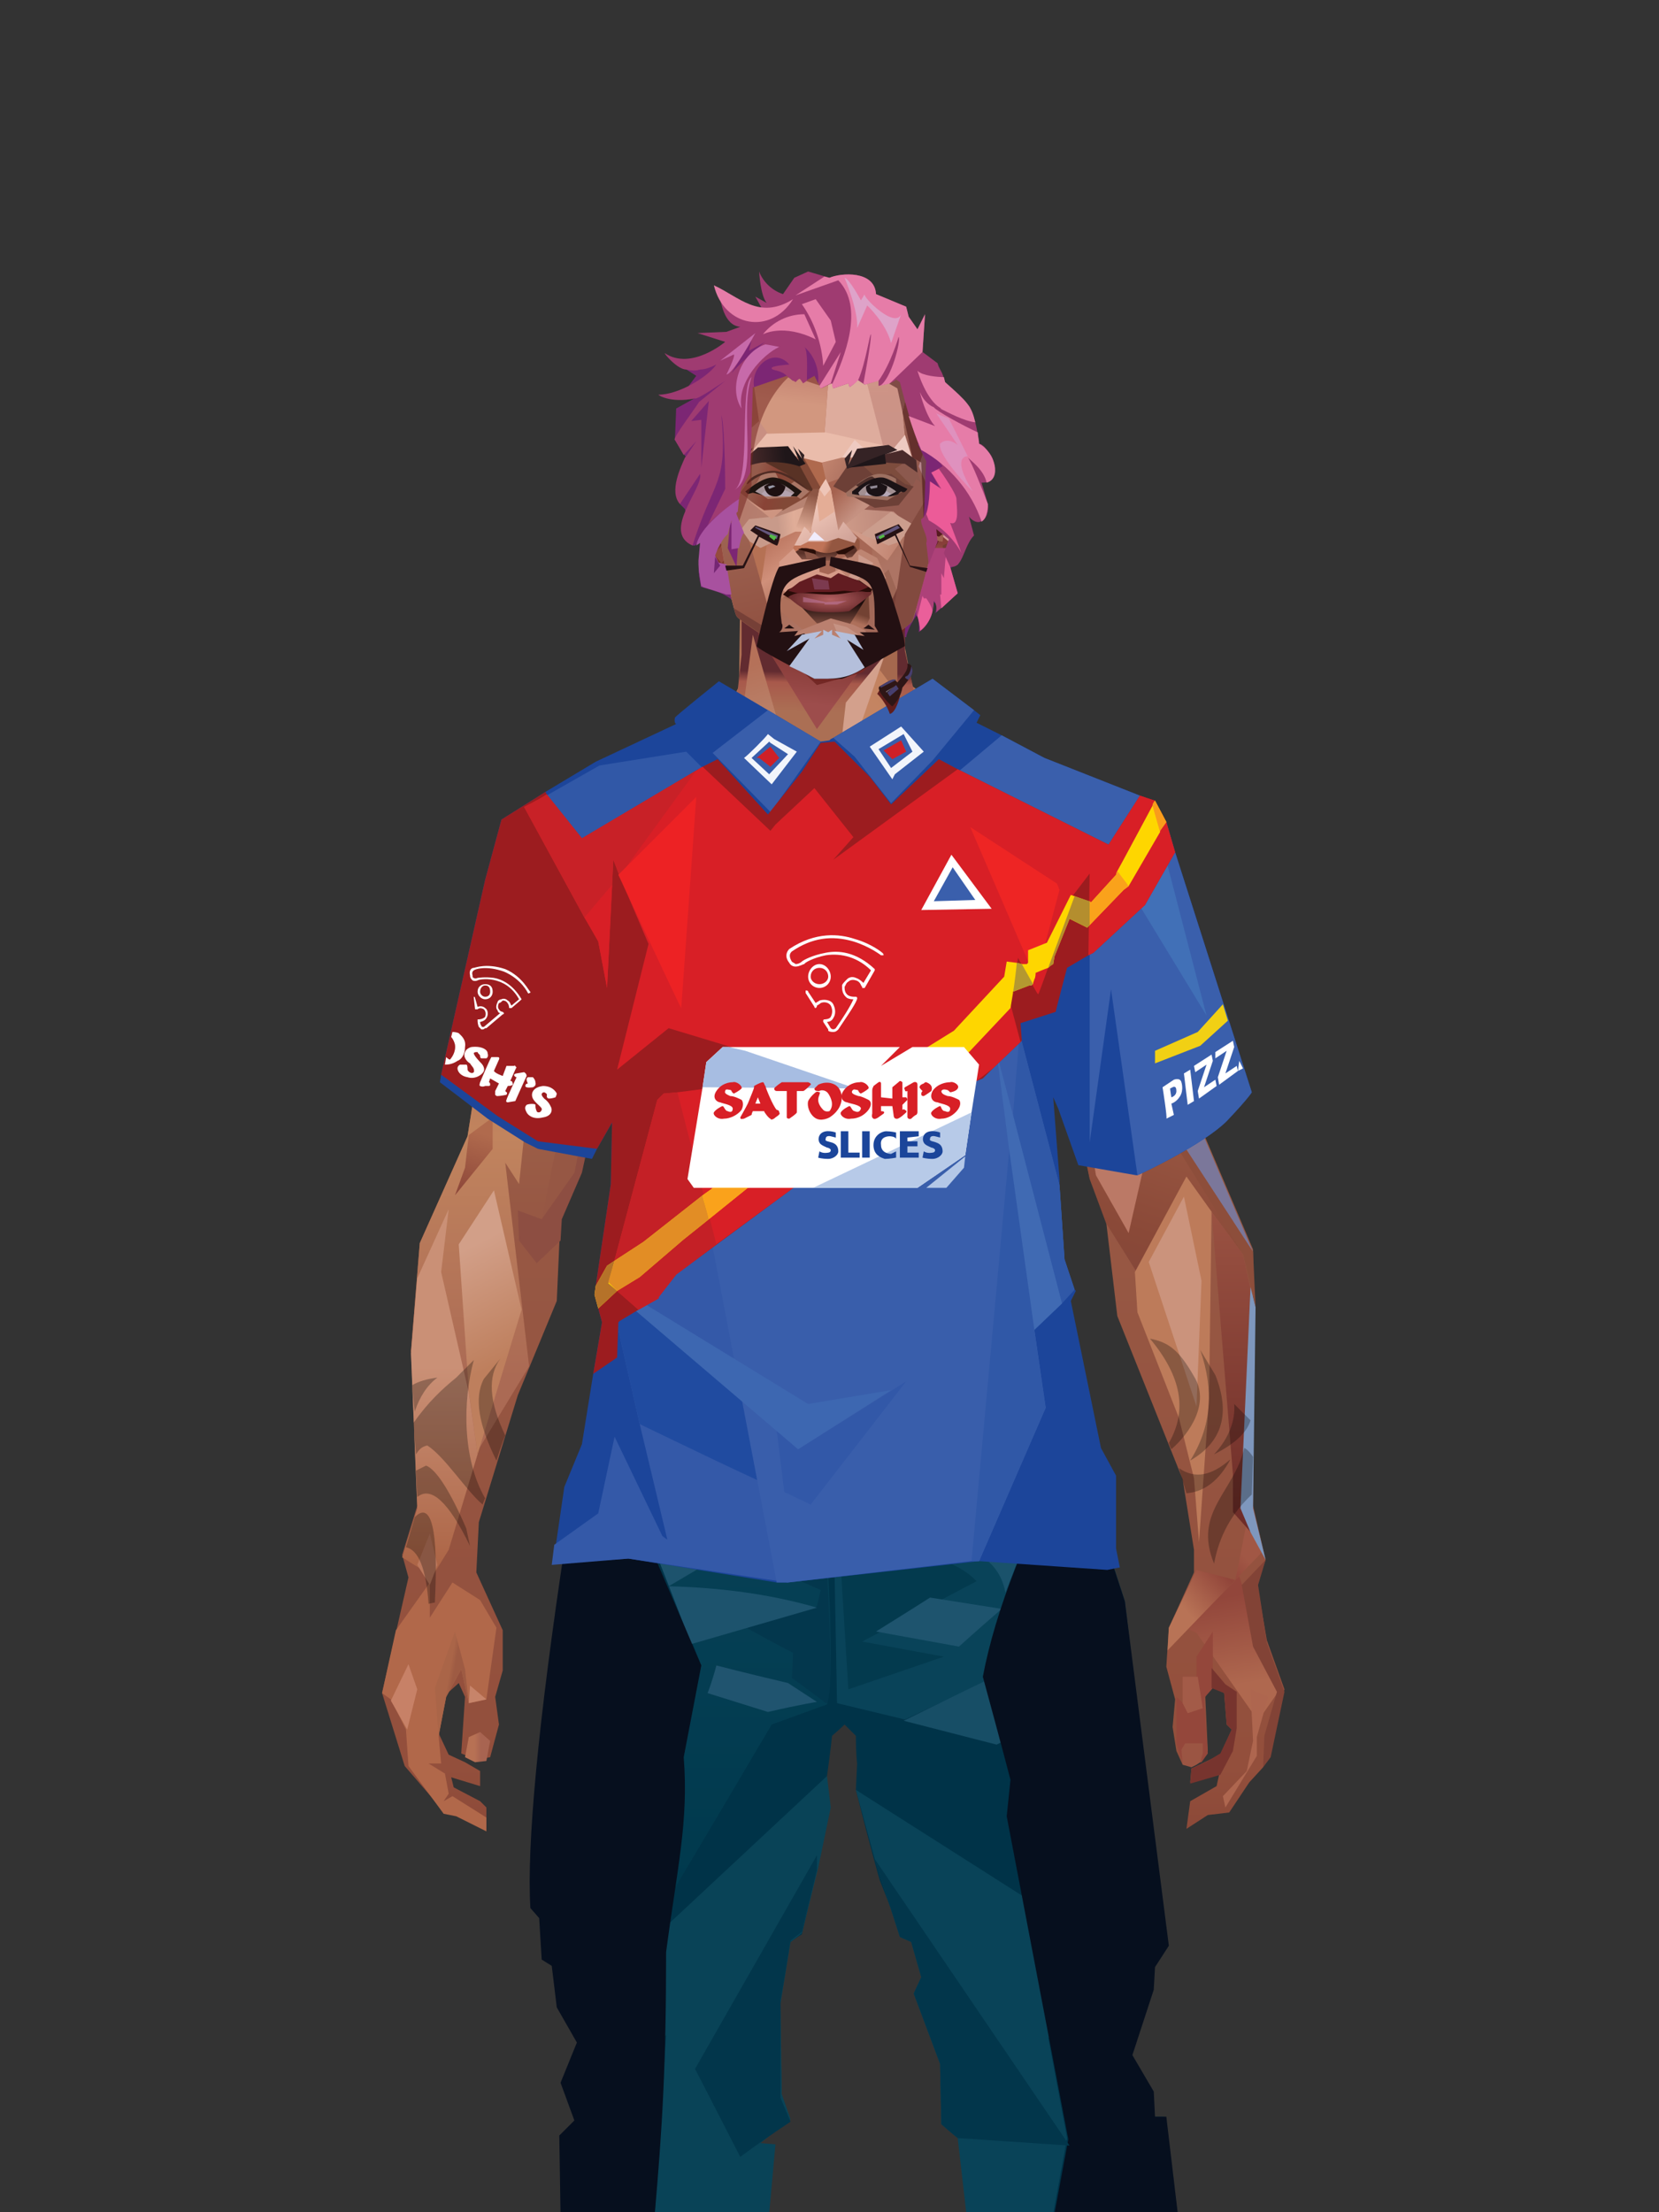 <?xml version="1.0" encoding="UTF-8"?>
<svg xmlns="http://www.w3.org/2000/svg" xmlns:xlink="http://www.w3.org/1999/xlink" width="1320px" height="1760px" viewBox="0 0 1320 1760" version="1.1">
<rect x="0" y="0" width="1320" height="1760" fill="#333333" stroke="none"/>
<defs>
</defs>

<defs>
</defs>
<path d="M 762 449 L 756 452 L 762 472 L 744 488 C 744 488 747 481 743 479 C 743 479 743 494 731 503 C 731 503 732 491 729 490 C 729 490 722 500 721 507 C 698 503 601 486 596 488 C 578 474 580 473 558 467 C 558 467 554 454 557 444 C 573 442 751 437 768 437 L 762 449 Z" fill="#752673" id="id-male-5_15_hair_back-0">
</path>
<defs>
<linearGradient x1="50%" y1="6%" x2="50%" y2="100%" id="id-male-6.6_base_3-0">
<stop stop-color="#b37355" offset="0%">
</stop>
<stop stop-color="#c58b67" offset="8%">
</stop>
<stop stop-color="#a5684c" offset="20%">
</stop>
<stop stop-color="#975844" offset="34%">
</stop>
<stop stop-color="#934f3c" offset="71%">
</stop>
<stop stop-color="#602521" offset="100%">
</stop>
</linearGradient>
<linearGradient x1="50%" y1="-10%" x2="50%" y2="84%" id="id-male-6.6_base_3-1">
<stop stop-color="#a86549" offset="0%">
</stop>
<stop stop-color="#c1845e" offset="49%">
</stop>
<stop stop-color="#ab6a54" offset="100%">
</stop>
</linearGradient>
<linearGradient x1="57%" y1="50%" x2="47%" y2="56%" id="id-male-6.6_base_3-2">
<stop stop-color="#7a3a33" offset="0%">
</stop>
<stop stop-color="#783731" offset="100%">
</stop>
</linearGradient>
<linearGradient x1="45%" y1="35%" x2="55%" y2="47%" id="id-male-6.6_base_3-3">
<stop stop-color="#a66552" offset="0%">
</stop>
<stop stop-color="#824237" offset="100%">
</stop>
</linearGradient>
<linearGradient x1="54%" y1="31%" x2="47%" y2="81%" id="id-male-6.6_base_3-4">
<stop stop-color="#a5684e" offset="0%">
</stop>
<stop stop-color="#a7644c" offset="20%">
</stop>
<stop stop-color="#8a4938" offset="71%">
</stop>
<stop stop-color="#854739" offset="81%">
</stop>
<stop stop-color="#824036" offset="100%">
</stop>
</linearGradient>
<linearGradient x1="43%" y1="38%" x2="54%" y2="44%" id="id-male-6.6_base_3-5">
<stop stop-color="#aa6548" offset="0%">
</stop>
<stop stop-color="#9e5b43" offset="100%">
</stop>
</linearGradient>
<linearGradient x1="46%" y1="8%" x2="58%" y2="82%" id="id-male-6.6_base_3-6">
<stop stop-color="#c9906f" offset="0%">
</stop>
<stop stop-color="#a45848" offset="100%">
</stop>
</linearGradient>
<linearGradient x1="50%" y1="41%" x2="49%" y2="65%" id="id-male-6.6_base_3-7">
<stop stop-color="#622b30" offset="0%">
</stop>
<stop stop-color="#a8594b" offset="27%">
</stop>
<stop stop-color="#ab6f54" offset="100%">
</stop>
</linearGradient>
<linearGradient x1="63%" y1="4%" x2="25%" y2="77%" id="id-male-6.6_base_3-8">
<stop stop-color="#d2a185" offset="0%">
</stop>
<stop stop-color="#d5a88f" offset="55%">
</stop>
<stop stop-color="#b97a5d" offset="100%">
</stop>
</linearGradient>
<linearGradient x1="50%" y1="23%" x2="41%" y2="77%" id="id-male-6.6_base_3-9">
<stop stop-color="#7f3531" offset="0%">
</stop>
<stop stop-color="#9d4d4c" offset="100%">
</stop>
</linearGradient>
<linearGradient x1="47%" y1="22%" x2="55%" y2="89%" id="id-male-6.6_base_3-10">
<stop stop-color="#b57159" offset="0%">
</stop>
<stop stop-color="#bc8971" offset="100%">
</stop>
</linearGradient>
<linearGradient x1="86%" y1="87%" x2="11%" y2="66%" id="id-male-6.6_base_3-11">
<stop stop-color="#9e5c4a" offset="0%">
</stop>
<stop stop-color="#8c4e40" offset="100%">
</stop>
</linearGradient>
<linearGradient x1="71%" y1="11%" x2="50%" y2="100%" id="id-male-6.6_base_3-12">
<stop stop-color="#b27255" offset="0%">
</stop>
<stop stop-color="#a5684c" offset="100%" stop-opacity="0">
</stop>
</linearGradient>
<linearGradient x1="66%" y1="46%" x2="56%" y2="43%" id="id-male-6.6_base_3-13">
<stop stop-color="#8e5040" offset="0%">
</stop>
<stop stop-color="#7d403a" offset="100%">
</stop>
</linearGradient>
<linearGradient x1="100%" y1="41%" x2="50%" y2="63%" id="id-male-6.6_base_3-14">
<stop stop-color="#712725" offset="0%">
</stop>
<stop stop-color="#732825" offset="100%">
</stop>
</linearGradient>
<linearGradient x1="69%" y1="20%" x2="50%" y2="100%" id="id-male-6.6_base_3-15">
<stop stop-color="#925342" offset="0%">
</stop>
<stop stop-color="#9d5a48" offset="100%">
</stop>
</linearGradient>
<linearGradient x1="36%" y1="20%" x2="57%" y2="81%" id="id-male-6.6_base_3-16">
<stop stop-color="#b07254" offset="0%">
</stop>
<stop stop-color="#b37355" offset="100%">
</stop>
</linearGradient>
<linearGradient x1="26%" y1="83%" x2="92%" y2="50%" id="id-male-6.6_base_3-17">
<stop stop-color="#c48864" offset="0%" stop-opacity="0">
</stop>
<stop stop-color="#c38b6b" offset="99%">
</stop>
</linearGradient>
<linearGradient x1="17%" y1="56%" x2="85%" y2="45%" id="id-male-6.6_base_3-18">
<stop stop-color="#d0a183" offset="0%" stop-opacity="0">
</stop>
<stop stop-color="#d0a183" offset="51%">
</stop>
<stop stop-color="#c68e6e" offset="100%">
</stop>
</linearGradient>
<linearGradient x1="17%" y1="24%" x2="74%" y2="87%" id="id-male-6.6_base_3-19">
<stop stop-color="#c78e6c" offset="0%">
</stop>
<stop stop-color="#b87755" offset="100%">
</stop>
</linearGradient>
<linearGradient x1="26%" y1="42%" x2="80%" y2="75%" id="id-male-6.6_base_3-20">
<stop stop-color="#d9b09c" offset="0%">
</stop>
<stop stop-color="#d5a88f" offset="100%" stop-opacity="0">
</stop>
</linearGradient>
<linearGradient x1="29%" y1="56%" x2="77%" y2="50%" id="id-male-6.6_base_3-21">
<stop stop-color="#cda484" offset="0%">
</stop>
<stop stop-color="#cb9d7c" offset="100%" stop-opacity="0">
</stop>
</linearGradient>
<linearGradient x1="74%" y1="24%" x2="34%" y2="74%" id="id-male-6.6_base_3-22">
<stop stop-color="#c38260" offset="0%">
</stop>
<stop stop-color="#c58865" offset="100%">
</stop>
</linearGradient>
<linearGradient x1="66%" y1="100%" x2="40%" y2="0%" id="id-male-6.6_base_3-23">
<stop stop-color="#bc7a58" offset="0%">
</stop>
<stop stop-color="#d7aa98" offset="46%">
</stop>
<stop stop-color="#c28360" offset="100%">
</stop>
</linearGradient>
<linearGradient x1="52%" y1="13%" x2="59%" y2="75%" id="id-male-6.6_base_3-24">
<stop stop-color="#92463b" offset="0%">
</stop>
<stop stop-color="#af684f" offset="100%">
</stop>
</linearGradient>
<linearGradient x1="28%" y1="76%" x2="73%" y2="20%" id="id-male-6.6_base_3-25">
<stop stop-color="#b87356" offset="0%">
</stop>
<stop stop-color="#91453a" offset="67%">
</stop>
<stop stop-color="#a15745" offset="100%">
</stop>
</linearGradient>
<linearGradient x1="50%" y1="0%" x2="50%" y2="100%" id="id-male-6.6_base_3-26">
<stop stop-color="#9a5242" offset="0%">
</stop>
<stop stop-color="#6c2b27" offset="100%">
</stop>
</linearGradient>
<linearGradient x1="66%" y1="59%" x2="24%" y2="66%" id="id-male-6.6_base_3-27">
<stop stop-color="#a36149" offset="0%">
</stop>
<stop stop-color="#c07f5d" offset="100%">
</stop>
</linearGradient>
<linearGradient x1="41%" y1="11%" x2="55%" y2="61%" id="id-male-6.6_base_3-28">
<stop stop-color="#cd9781" offset="0%">
</stop>
<stop stop-color="#b4705c" offset="100%">
</stop>
</linearGradient>
<linearGradient x1="19%" y1="58%" x2="66%" y2="43%" id="id-male-6.6_base_3-29">
<stop stop-color="#d3a389" offset="0%">
</stop>
<stop stop-color="#c38761" offset="100%">
</stop>
</linearGradient>
<linearGradient x1="73%" y1="50%" x2="30%" y2="53%" id="id-male-6.6_base_3-30">
<stop stop-color="#9b5f42" offset="0%">
</stop>
<stop stop-color="#b67b61" offset="100%">
</stop>
</linearGradient>
<linearGradient x1="31%" y1="0%" x2="50%" y2="100%" id="id-male-6.6_base_3-31">
<stop stop-color="#d5a897" offset="0%">
</stop>
<stop stop-color="#d1a08e" offset="100%">
</stop>
</linearGradient>
<linearGradient x1="29%" y1="43%" x2="65%" y2="100%" id="id-male-6.6_base_3-32">
<stop stop-color="#d29d85" offset="0%">
</stop>
<stop stop-color="#c18265" offset="100%">
</stop>
</linearGradient>
<linearGradient x1="13%" y1="78%" x2="84%" y2="50%" id="id-male-6.6_base_3-33">
<stop stop-color="#b77456" offset="0%">
</stop>
<stop stop-color="#aa6244" offset="100%">
</stop>
</linearGradient>
<linearGradient x1="50%" y1="0%" x2="36%" y2="100%" id="id-male-6.6_base_3-34">
<stop stop-color="#d1a187" offset="0%">
</stop>
<stop stop-color="#cc957e" offset="100%">
</stop>
</linearGradient>
<linearGradient x1="50%" y1="28%" x2="64%" y2="55%" id="id-male-6.6_base_3-35">
<stop stop-color="#cf9d80" offset="0%">
</stop>
<stop stop-color="#c38869" offset="100%">
</stop>
</linearGradient>
<linearGradient x1="40%" y1="55%" x2="62%" y2="71%" id="id-male-6.6_base_3-36">
<stop stop-color="#b47251" offset="0%">
</stop>
<stop stop-color="#ba7b58" offset="100%">
</stop>
</linearGradient>
<linearGradient x1="9%" y1="37%" x2="88%" y2="55%" id="id-male-6.6_base_3-37">
<stop stop-color="#9d5d46" offset="0%">
</stop>
<stop stop-color="#86473b" offset="100%">
</stop>
</linearGradient>
<linearGradient x1="62%" y1="19%" x2="50%" y2="100%" id="id-male-6.6_base_3-38">
<stop stop-color="#b06a4d" offset="0%">
</stop>
<stop stop-color="#8e483a" offset="100%">
</stop>
</linearGradient>
<linearGradient x1="45%" y1="18%" x2="51%" y2="67%" id="id-male-6.6_base_3-39">
<stop stop-color="#d29f88" offset="0%">
</stop>
<stop stop-color="#be7f5d" offset="100%">
</stop>
</linearGradient>
<linearGradient x1="50%" y1="43%" x2="50%" y2="100%" id="id-male-6.6_base_3-40">
<stop stop-color="#ca9076" offset="0%">
</stop>
<stop stop-color="#ab6344" offset="100%">
</stop>
</linearGradient>
<linearGradient x1="45%" y1="50%" x2="58%" y2="50%" id="id-male-6.6_base_3-41">
<stop stop-color="#9d5d49" offset="0%">
</stop>
<stop stop-color="#be836d" offset="100%">
</stop>
</linearGradient>
<linearGradient x1="33%" y1="74%" x2="77%" y2="42%" id="id-male-6.6_base_3-42">
<stop stop-color="#a8644f" offset="0%">
</stop>
<stop stop-color="#b6765a" offset="100%">
</stop>
</linearGradient>
<linearGradient x1="63%" y1="59%" x2="38%" y2="59%" id="id-male-6.6_base_3-43">
<stop stop-color="#a86451" offset="0%">
</stop>
<stop stop-color="#b77154" offset="100%">
</stop>
</linearGradient>
<linearGradient x1="50%" y1="0%" x2="50%" y2="100%" id="id-male-6.6_base_3-44">
<stop stop-color="#bd907d" offset="0%">
</stop>
<stop stop-color="#9e5744" offset="100%">
</stop>
</linearGradient>
<linearGradient x1="47%" y1="47%" x2="53%" y2="50%" id="id-male-6.6_base_3-45">
<stop stop-color="#c19b86" offset="0%">
</stop>
<stop stop-color="#9e5744" offset="100%">
</stop>
</linearGradient>
<linearGradient x1="50%" y1="0%" x2="50%" y2="100%" id="id-male-6.6_base_3-46">
<stop stop-color="#ac6553" offset="0%">
</stop>
<stop stop-color="#9e5644" offset="100%">
</stop>
</linearGradient>
<linearGradient x1="50%" y1="0%" x2="50%" y2="100%" id="id-male-6.6_base_3-47">
<stop stop-color="#b28775" offset="0%">
</stop>
<stop stop-color="#b68776" offset="100%">
</stop>
</linearGradient>
<linearGradient x1="0%" y1="55%" x2="100%" y2="55%" id="id-male-6.6_base_3-48">
<stop stop-color="#a2675e" offset="0%">
</stop>
<stop stop-color="#8f4f4c" offset="100%">
</stop>
</linearGradient>
<linearGradient x1="50%" y1="0%" x2="50%" y2="100%" id="id-male-6.6_base_3-49">
<stop stop-color="#af8873" offset="0%">
</stop>
<stop stop-color="#93493e" offset="100%">
</stop>
</linearGradient>
<linearGradient x1="49%" y1="20%" x2="52%" y2="96%" id="id-male-6.6_base_3-50">
<stop stop-color="#9b5650" offset="0%">
</stop>
<stop stop-color="#984d3f" offset="100%">
</stop>
</linearGradient>
<linearGradient x1="50%" y1="0%" x2="50%" y2="100%" id="id-male-6.6_base_3-51">
<stop stop-color="#5a1d24" offset="0%">
</stop>
<stop stop-color="#72332b" offset="100%">
</stop>
</linearGradient>
<linearGradient x1="33%" y1="47%" x2="59%" y2="56%" id="id-male-6.6_base_3-52">
<stop stop-color="#8e4d39" offset="0%">
</stop>
<stop stop-color="#7c3a31" offset="100%">
</stop>
</linearGradient>
</defs>
<g transform="translate(304,473)" id="id-male-6.6_base_3-53">
<polygon points="174 662 139 824 137 906 146 1082 171 1154 176 1211 174 1230 175 1284 287 1284 284 1265 308 1195 306 1124 345 952 343 912 353 879 362 881 371 877 383 904 391 970 434 1079 457 1202 475 1252 475 1284 596 1284 600 1225 591 1146 609 1103 612 997 596 842 545 671 539 640 528 606 531 569 509 498 522 403 539 360 539 348 563 464 576 498 585 574 637 704 646 760 646 778 626 822 624 853 631 879 629 901 632 920 637 931 647 931 657 920 655 877 659 867 670 874 672 899 676 903 667 923 644 934 643 945 666 939 664 948 643 960 640 982 657 971 674 969 690 945 701 933 704 926 707 923 713 892 718 871 704 832 696 786 703 768 693 725 693 521 652 425 629 282 626 203 612 175 567 156 548 141 530 139 479 114 422 73 416 42 415 1 285 0 284 73 279 83 242 114 196 137 171 139 155 156 108 175 91 228 91 287 68 431 30 516 23 602 28 725 16 764 21 782 0 874 18 932 49 968 59 970 83 982 83 965 78 960 57 949 55 941 78 948 78 936 66 929 53 923 45 906 51 875 61 866 66 877 63 922 75 927 86 925 93 899 90 877 96 856 96 824 75 778 77 738 108 637 139 562 142 495 159 458 180 358 199 403 203 461 211 504 188 564 191 608" fill="url(#id-male-6.6_base_3-0)" id="id-male-6.6_base_3-54">
</polygon>
<polygon points="91 287 68 431 30 516 23 602 72 688 117 614 98 452 109 469 123 336 102 372 109 294 88 309 109 285" fill="url(#id-male-6.6_base_3-1)" id="id-male-6.6_base_3-54">
</polygon>
<polygon points="383 906 391 972 434 1081 457 1204 475 1254 475 1287 596 1287 600 1226 591 1148 609 1105 612 999 602 904 584 908 584 846 535 683 456 705 382 878" fill="url(#id-male-6.6_base_3-2)" id="id-male-6.6_base_3-54">
</polygon>
<polygon points="137 907 146 1083 171 1156 176 1212 174 1232 175 1286 175 1287 287 1287 284 1266 308 1197 306 1126 345 954 343 923 293 814 263 724 247 711" fill="url(#id-male-6.6_base_3-3)" id="id-male-6.6_base_3-54">
</polygon>
<polygon points="545 673 539 641 528 608 531 571 509 500 522 405 539 361 539 350 563 465 576 500 601 540 660 491 688 529 652 427 629 283 626 205 612 177 568 157 548 142 530 141 479 116 422 75 416 44 415 3 360 3 360 715 462 724" fill="url(#id-male-6.6_base_3-4)" id="id-male-6.6_base_3-54">
</polygon>
<polygon points="83 984 59 972 49 970 21 932 19 903 7 879 0 874 11 824 38 786 38 814 56 786 78 800 91 822 83 879 69 882 63 855 51 877 45 908 47 930 37 930 50 938 53 954 49 960 56 956 83 973" fill="#b1684a" id="id-male-6.6_base_3-59">
</polygon>
<polygon points="66 855 69 882 63 855 51 877 45 908 42 870 58 825" fill="url(#id-male-6.6_base_3-5)" id="id-male-6.6_base_3-59">
</polygon>
<polygon points="83 879 69 882 70 868" fill="#c7846a" id="id-male-6.6_base_3-59">
</polygon>
<polygon points="481 376 513 349 558 291 522 368" fill="#885f60" id="id-male-6.6_base_3-62">
</polygon>
<polygon points="313 697 260 560 246 448 259 424 355 408 361 366 317 404 285 409 267 378 313 343 394 351 431 378 420 404 368 399 371 404 449 421 466 441 449 510 466 547 406 697 358 717" fill="url(#id-male-6.6_base_3-6)" id="id-male-6.6_base_3-63">
</polygon>
<polygon points="410 90 430 82 423 76 416 45 416 7 286 9 286 48 283 76 278 86 244 114 195 139 366 139 390 70 410 26" fill="url(#id-male-6.6_base_3-7)" id="id-male-6.6_base_3-64">
</polygon>
<polygon points="182 180 133 231 97 289 97 231 113 182 165 159" fill="url(#id-male-6.6_base_3-8)" id="id-male-6.6_base_3-65">
</polygon>
<polygon points="346 107 384 55 409 31 414 23 299 31" fill="url(#id-male-6.6_base_3-9)" id="id-male-6.6_base_3-66">
</polygon>
<polygon points="287 93 295 32 323 129" fill="url(#id-male-6.6_base_3-10)" id="id-male-6.6_base_3-67">
</polygon>
<polygon points="336 139 314 151 270 146 224 139" fill="#e2b4a4" id="id-male-6.6_base_3-68">
</polygon>
<polygon points="410 84 409 136 461 129" fill="url(#id-male-6.6_base_3-11)" id="id-male-6.6_base_3-69">
</polygon>
<polygon points="173 246 167 286 191 351 263 386 328 330 359 330 359 152 348 139 336 139 309 152" fill="url(#id-male-6.6_base_3-12)" id="id-male-6.6_base_3-70">
</polygon>
<polygon points="464 159 516 190 500 159" fill="url(#id-male-6.6_base_3-13)" id="id-male-6.6_base_3-71">
</polygon>
<polygon points="302 31 346 72 382 62 409 37 416 28 416 13" fill="url(#id-male-6.6_base_3-14)" id="id-male-6.6_base_3-72">
</polygon>
<polygon points="263 151 191 202 219 151" fill="#b17054" id="id-male-6.6_base_3-73">
</polygon>
<polygon points="154 206 170 170 122 188" fill="#deb7a9" id="id-male-6.6_base_3-74">
</polygon>
<polygon points="358 285 344 299 323 318 305 354 358 345 354 305" fill="url(#id-male-6.6_base_3-15)" id="id-male-6.6_base_3-75">
</polygon>
<polygon points="260 361 265 387 203 371 191 347" fill="#94523b" id="id-male-6.6_base_3-76">
</polygon>
<polygon points="198 362 181 359 167 284" fill="#5e2227" id="id-male-6.6_base_3-77">
</polygon>
<polygon points="477 341 477 335 488 326 496 325 509 338 496 348 485 354" fill="#5d2221" id="id-male-6.6_base_3-78">
</polygon>
<polygon points="314 151 342 220 317 293 237 351 209 318 172 251 185 205 270 146" fill="url(#id-male-6.6_base_3-16)" id="id-male-6.6_base_3-79">
</polygon>
<polygon points="314 151 330 238 209 318 172 251 185 205 270 146" fill="url(#id-male-6.6_base_3-17)" id="id-male-6.6_base_3-79">
</polygon>
<polygon points="314 151 350 205 220 227 185 205 270 146" fill="url(#id-male-6.6_base_3-18)" opacity="0.369" id="id-male-6.6_base_3-79">
</polygon>
<polygon points="211 335 223 322 242 327 244 332 235 353 213 349" fill="#642b26" id="id-male-6.6_base_3-82">
</polygon>
<polygon points="224 339 226 342 226 345 222 349 235 350 242 333 230 338 227 335" fill="#70434f" id="id-male-6.6_base_3-83">
</polygon>
<polygon points="488 343 491 347 486 351 479 338 489 327 495 327 493 336" fill="#6f373c" id="id-male-6.6_base_3-84">
</polygon>
<polygon points="485 339 488 343 493 337" fill="#92523e" id="id-male-6.6_base_3-85">
</polygon>
<polygon points="359 162 359 291 406 325 455 347 529 267 463 182 415 166" fill="url(#id-male-6.6_base_3-19)" id="id-male-6.6_base_3-86">
</polygon>
<polygon points="359 178 359 281 391 302 391 249 489 270 461 189 415 166" fill="url(#id-male-6.6_base_3-20)" id="id-male-6.6_base_3-86">
</polygon>
<polygon points="359 178 359 219 472 220 461 189 415 166 371 163" fill="url(#id-male-6.6_base_3-21)" id="id-male-6.6_base_3-86">
</polygon>
<polygon points="358 178 372 168 440 156 413 137 378 158 411 80 396 60 358 146" fill="url(#id-male-6.6_base_3-22)" id="id-male-6.6_base_3-89">
</polygon>
<polygon points="346 140 358 152 372 129 400 48 369 86 364 130" fill="#d3a08c" id="id-male-6.6_base_3-90">
</polygon>
<polygon points="591 281 601 226 559 159 514 159 523 138 499 156 571 263" fill="url(#id-male-6.6_base_3-23)" id="id-male-6.6_base_3-91">
</polygon>
<polygon points="609 298 626 332 629 285 627 227 614 207 617 251" fill="#8581a0" id="id-male-6.6_base_3-92">
</polygon>
<polygon points="554 159 567 157 612 177 614 192 579 175 603 207 601 226" fill="#b67758" id="id-male-6.6_base_3-93">
</polygon>
<polygon points="641 823 648 826 697 896 713 873 682 781" fill="url(#id-male-6.6_base_3-24)" id="id-male-6.6_base_3-94">
</polygon>
<polygon points="625 840 700 762 688 738 679 784 648 776 626 822" fill="url(#id-male-6.6_base_3-25)" id="id-male-6.6_base_3-94">
</polygon>
<polygon points="648 862 648 845 661 825 661 870 654 878 657 922 652 929 637 929 632 914 632 893 632 877 644 888" fill="#94473b" id="id-male-6.6_base_3-96">
</polygon>
<polygon points="554 375 577 333 607 451 594 508 568 462" fill="#bb7966" id="id-male-6.6_base_3-97">
</polygon>
<polygon points="623 326 643 425 633 431 693 523 652 427 636 326 625 315" fill="#7b779a" id="id-male-6.6_base_3-98">
</polygon>
<polygon points="628 274 638 339 623 314" fill="#6f393c" id="id-male-6.6_base_3-99">
</polygon>
<polygon points="693 523 695 567 685 525 618 416 633 431" fill="#8d4e3b" id="id-male-6.6_base_3-100">
</polygon>
<polygon points="640 463 599 539 601 571 634 655 646 703 650 754 658 640 660 491" fill="#bd7b5a" id="id-male-6.6_base_3-101">
</polygon>
<polygon points="610 531 648 646 652 546 638 479" fill="#cb937c" id="id-male-6.6_base_3-101">
</polygon>
<polygon points="693 748 677 730 677 700 660 491 685 525 691 552 684 727" fill="url(#id-male-6.6_base_3-26)" id="id-male-6.6_base_3-103">
</polygon>
<polygon points="691 746 703 768 693 727 695 567 691 551 683 727" fill="#7e97bd" id="id-male-6.6_base_3-104">
</polygon>
<polygon points="260 559 310 683 355 716 263 713 238 685 195 582" fill="url(#id-male-6.6_base_3-27)" id="id-male-6.6_base_3-105">
</polygon>
<polygon points="637 931 636 919 639 914 653 914 653 922 651 929 648 931 644 933" fill="#9b5543" id="id-male-6.6_base_3-106">
</polygon>
<polygon points="637 861 637 882 641 890 653 886 649 861" fill="#a35b48" id="id-male-6.6_base_3-107">
</polygon>
<polygon points="691 871 693 912 688 936 669 956 671 965 696 924 696 909 705 877" fill="#ae664f" id="id-male-6.6_base_3-108">
</polygon>
<polygon points="703 768 684 788 693 837 712 873 702 908 701 933 707 925 718 873 704 834 697 788" fill="#824336" id="id-male-6.6_base_3-109">
</polygon>
<polygon points="667 939 643 946 644 934 657 928 667 922 676 903 672 899 670 874 660 870 660 854 671 867 680 873 680 902 677 920" fill="#77342e" id="id-male-6.6_base_3-110">
</polygon>
<polygon points="361 510 359 634 426 561 420 535" fill="url(#id-male-6.6_base_3-28)" opacity="0.626" id="id-male-6.6_base_3-111">
</polygon>
<polygon points="319 403 289 399 268 380 313 343 361 348 362 372" fill="url(#id-male-6.6_base_3-29)" id="id-male-6.6_base_3-112">
</polygon>
<polygon points="171 141 168 151 180 151 204 139 196 138" fill="url(#id-male-6.6_base_3-30)" id="id-male-6.6_base_3-113">
</polygon>
<polygon points="359 308 362 360 382 334" fill="#bb7863" opacity="0.625" id="id-male-6.6_base_3-114">
</polygon>
<polygon points="360 546 360 584 387 551 374 540" fill="url(#id-male-6.6_base_3-31)" opacity="0.626" id="id-male-6.6_base_3-115">
</polygon>
<polygon points="346 542 360 547 373 540 360 534" fill="#763735" id="id-male-6.6_base_3-116">
</polygon>
<polygon points="325 545 277 503 259 561 308 579" fill="url(#id-male-6.6_base_3-32)" opacity="0.758" id="id-male-6.6_base_3-117">
</polygon>
<polygon points="389 499 460 467 449 510 404 520" fill="url(#id-male-6.6_base_3-33)" id="id-male-6.6_base_3-118">
</polygon>
<polygon points="364 491 361 403 420 428" fill="url(#id-male-6.6_base_3-34)" opacity="0.758" id="id-male-6.6_base_3-119">
</polygon>
<polygon points="262 446 333 446 323 469 279 492" fill="url(#id-male-6.6_base_3-35)" opacity="0.758" id="id-male-6.6_base_3-120">
</polygon>
<polygon points="259 425 279 496 259 561 236 528 213 443 227 425 243 447" fill="url(#id-male-6.6_base_3-36)" id="id-male-6.6_base_3-121">
</polygon>
<polygon points="412 343 444 374 466 383 499 351 447 354 416 339" fill="url(#id-male-6.6_base_3-37)" id="id-male-6.6_base_3-122">
</polygon>
<polygon points="164 252 163 278 128 284" fill="#85483c" id="id-male-6.6_base_3-123">
</polygon>
<polygon points="58 478 88 441 88 416 69 430 66 456" fill="url(#id-male-6.6_base_3-38)" id="id-male-6.6_base_3-124">
</polygon>
<polygon points="76 684 69 634 61 517 89 474 111 569" fill="url(#id-male-6.6_base_3-39)" id="id-male-6.6_base_3-125">
</polygon>
<polygon points="53 489 47 539 69 635 76 684 53 760 40 781 16 766 28 727 23 604 28 544" fill="url(#id-male-6.6_base_3-40)" id="id-male-6.6_base_3-126">
</polygon>
<polygon points="136 452 127 497 153 460 177 340 170 300" fill="#965744" id="id-male-6.6_base_3-127">
</polygon>
<polygon points="181 359 159 460 143 497 142 514 123 532 109 514 108 490 127 497 153 460 177 340" fill="#8d4e42" id="id-male-6.6_base_3-127">
</polygon>
<polygon points="38 747 28 772 38 788 44 772" fill="#bb775c" id="id-male-6.6_base_3-129">
</polygon>
<polygon points="359 379 342 413 361 444 377 417" fill="url(#id-male-6.6_base_3-41)" id="id-male-6.6_base_3-130">
</polygon>
<polygon points="196 581 260 561 229 519" fill="url(#id-male-6.6_base_3-42)" id="id-male-6.6_base_3-131">
</polygon>
<polygon points="74 929 66 925 69 909 78 905 86 912 83 928" fill="url(#id-male-6.6_base_3-43)" id="id-male-6.6_base_3-132">
</polygon>
<polygon points="20 903 7 880 21 851 28 871" fill="#c78167" id="id-male-6.6_base_3-133">
</polygon>
<polygon points="218 1123 203 1040 191 913 171 1090 182 1169 230 1208 261 1237 270 1213 234 1175 212 1157 272 1191 281 1169" fill="url(#id-male-6.6_base_3-44)" opacity="0.808" id="id-male-6.6_base_3-134">
</polygon>
<polygon points="182 1207 181 1155 213 1106 236 1166 230 1210" fill="#a8614d" id="id-male-6.6_base_3-135">
</polygon>
<polygon points="187 902 211 1137 227 1161 275 1187 299 1137 272 1009 299 918 269 791 211 836" fill="url(#id-male-6.6_base_3-45)" id="id-male-6.6_base_3-136">
</polygon>
<polygon points="288 1079 311 1040 311 942 295 903 264 1019 275 1188 301 1137" fill="url(#id-male-6.6_base_3-46)" id="id-male-6.6_base_3-137">
</polygon>
<polygon points="584 908 604 1008 608 1106 614 998 599 887" fill="#848bb1" id="id-male-6.6_base_3-138">
</polygon>
<polygon points="430 886 488 1140 535 1115 561 925 566 886 536 816 500 786" fill="url(#id-male-6.6_base_3-47)" opacity="0.792" id="id-male-6.6_base_3-139">
</polygon>
<polygon points="581 921 588 1011 584 1112 576 1162 544 1046 566 886" fill="url(#id-male-6.6_base_3-48)" id="id-male-6.6_base_3-140">
</polygon>
<polygon points="561 1247 518 1200 472 1112 494 931 505 931 594 1188 579 1244" fill="url(#id-male-6.6_base_3-49)" id="id-male-6.6_base_3-141">
</polygon>
<polygon points="531 1221 539 1263 536 1269 516 1287 509 1287 500 1263 513 1199 488 1226 462 1170 472 1101 427 1010 398 877 469 771 518 739 536 818 500 787 433 890 477 1078 534 1212" fill="url(#id-male-6.6_base_3-50)" id="id-male-6.6_base_3-142">
</polygon>
<polygon points="321 1058 284 852 258 721 266 733 371 879 362 883 354 881 343 914 345 954" fill="#995346" id="id-male-6.6_base_3-143">
</polygon>
<polygon points="429 1068 424 875 536 705 454 704 380 865 384 906 391 972" fill="#9e5752" opacity="0.394" id="id-male-6.6_base_3-144">
</polygon>
<polygon points="175 1262 194 1287 206 1287 225 1226 213 1249 175 1221 174 1232" fill="#743428" id="id-male-6.6_base_3-145">
</polygon>
<polygon points="528 1227 554 1234 569 1169 549 1168" fill="#ac7064" id="id-male-6.6_base_3-146">
</polygon>
<polygon points="546 678 545 672 539 641 528 608 531 571 509 500 522 405 539 361 539 350 547 389 542 330 558 289 517 369 528 369 517 411 499 442 509 465 488 531 507 525 522 585 449 724" fill="url(#id-male-6.6_base_3-51)" id="id-male-6.6_base_3-54">
</polygon>
<polygon points="402 722 490 609 522 585 449 723" fill="#94493c" id="id-male-6.6_base_3-148">
</polygon>
<polygon points="174 664 139 826 137 907 139 937 238 690 352 886 354 881 362 883 371 879 383 906 471 773 548 712 596 844 545 673 539 641 478 697 449 723 278 705 232 657 188 566 191 610" fill="url(#id-male-6.6_base_3-52)" id="id-male-6.6_base_3-54">
</polygon>
<polygon points="189 616 211 620 190 586 190 609" fill="#813f3a" id="id-male-6.6_base_3-150">
</polygon>
<polygon points="139 836 225 709 167 697 139 826" fill="#753e2a" id="id-male-6.6_base_3-151">
</polygon>
<polygon points="518 734 596 843 547 678" fill="#622b30" id="id-male-6.6_base_3-152">
</polygon>
<polygon points="415 778 447 726 314 744 329 762" fill="#a6564c" opacity="0.52" id="id-male-6.6_base_3-54">
</polygon>
<polygon points="411 685 463 666 456 573" fill="#7a3b33" id="id-male-6.6_base_3-154">
</polygon>
</g>
<defs>
<linearGradient x1="53%" y1="5%" x2="47%" y2="91%" id="id-male-6.8_face_3-0">
<stop stop-color="#932126" offset="0%">
</stop>
<stop stop-color="#873f39" offset="82%">
</stop>
<stop stop-color="#9e5e4f" offset="100%">
</stop>
</linearGradient>
<linearGradient x1="62%" y1="61%" x2="50%" y2="36%" id="id-male-6.8_face_3-1">
<stop stop-color="#ba6e61" offset="0%">
</stop>
<stop stop-color="#4d1217" offset="100%">
</stop>
</linearGradient>
<linearGradient x1="50%" y1="13%" x2="57%" y2="81%" id="id-male-6.8_face_3-2">
<stop stop-color="#885154" offset="0%">
</stop>
<stop stop-color="#9e5e4f" offset="52%">
</stop>
<stop stop-color="#d79898" offset="100%">
</stop>
</linearGradient>
<linearGradient x1="50%" y1="0%" x2="54%" y2="88%" id="id-male-6.8_face_3-3">
<stop stop-color="#8b2f27" offset="0%">
</stop>
<stop stop-color="#803a2b" offset="100%">
</stop>
</linearGradient>
<linearGradient x1="36%" y1="75%" x2="36%" y2="18%" id="id-male-6.8_face_3-4">
<stop stop-color="#6f3938" offset="0%">
</stop>
<stop stop-color="#590f13" offset="100%">
</stop>
</linearGradient>
<linearGradient x1="33%" y1="21%" x2="62%" y2="79%" id="id-male-6.8_face_3-5">
<stop stop-color="#a56757" offset="0%">
</stop>
<stop stop-color="#b57363" offset="10%">
</stop>
<stop stop-color="#b9735d" offset="53%">
</stop>
<stop stop-color="#d0907a" offset="70%">
</stop>
<stop stop-color="#aa6e5a" offset="88%">
</stop>
<stop stop-color="#ad7464" offset="100%">
</stop>
</linearGradient>
<linearGradient x1="28%" y1="56%" x2="79%" y2="54%" id="id-male-6.8_face_3-6">
<stop stop-color="#c89a8a" offset="0%">
</stop>
<stop stop-color="#e0ad98" offset="16%">
</stop>
<stop stop-color="#c08c7d" offset="100%">
</stop>
</linearGradient>
<linearGradient x1="68%" y1="59%" x2="18%" y2="46%" id="id-male-6.8_face_3-7">
<stop stop-color="#b78372" offset="0%">
</stop>
<stop stop-color="#b4786a" offset="100%">
</stop>
</linearGradient>
<linearGradient x1="26%" y1="17%" x2="91%" y2="50%" id="id-male-6.8_face_3-8">
<stop stop-color="#945344" offset="0%">
</stop>
<stop stop-color="#b3715e" offset="16%">
</stop>
<stop stop-color="#cb8c74" offset="51%">
</stop>
<stop stop-color="#935a4f" offset="100%">
</stop>
</linearGradient>
<linearGradient x1="45%" y1="16%" x2="52%" y2="84%" id="id-male-6.8_face_3-9">
<stop stop-color="#9f6554" offset="0%">
</stop>
<stop stop-color="#925343" offset="100%">
</stop>
</linearGradient>
<linearGradient x1="91%" y1="32%" x2="50%" y2="77%" id="id-male-6.8_face_3-10">
<stop stop-color="#9d6655" offset="0%">
</stop>
<stop stop-color="#a96c5d" offset="100%">
</stop>
</linearGradient>
<linearGradient x1="72%" y1="40%" x2="61%" y2="55%" id="id-male-6.8_face_3-11">
<stop stop-color="#734233" offset="0%">
</stop>
<stop stop-color="#ae705b" offset="100%">
</stop>
</linearGradient>
<linearGradient x1="50%" y1="33%" x2="50%" y2="100%" id="id-male-6.8_face_3-12">
<stop stop-color="#1e0d0c" offset="0%">
</stop>
<stop stop-color="#7f4d40" offset="100%">
</stop>
</linearGradient>
<linearGradient x1="34%" y1="50%" x2="87%" y2="60%" id="id-male-6.8_face_3-13">
<stop stop-color="#d09a88" offset="0%">
</stop>
<stop stop-color="#c38774" offset="100%">
</stop>
</linearGradient>
<linearGradient x1="14%" y1="54%" x2="60%" y2="65%" id="id-male-6.8_face_3-14">
<stop stop-color="#945b4b" offset="0%">
</stop>
<stop stop-color="#894336" offset="50%">
</stop>
<stop stop-color="#824937" offset="100%">
</stop>
</linearGradient>
<linearGradient x1="50%" y1="0%" x2="50%" y2="100%" id="id-male-6.8_face_3-15">
<stop stop-color="#ce9386" offset="0%">
</stop>
<stop stop-color="#c99387" offset="100%">
</stop>
</linearGradient>
<linearGradient x1="50%" y1="9%" x2="44%" y2="54%" id="id-male-6.8_face_3-16">
<stop stop-color="#c58372" offset="0%">
</stop>
<stop stop-color="#d2977f" offset="100%">
</stop>
</linearGradient>
<linearGradient x1="61%" y1="87%" x2="61%" y2="8%" id="id-male-6.8_face_3-17">
<stop stop-color="#deac9d" offset="0%" stop-opacity="0">
</stop>
<stop stop-color="#d69c96" offset="100%">
</stop>
</linearGradient>
<radialGradient cx="50%" cy="39%" r="61%" id="id-male-6.8_face_3-18" fx="50%" fy="39%" gradientTransform="translate(0.5,0.392) scale(0.254,1) rotate(90) scale(1,3) translate(-0.5,-0.392)">
<stop stop-color="#b36061" offset="0%">
</stop>
<stop stop-color="#6c2c2e" offset="100%">
</stop>
</radialGradient>
<linearGradient x1="67%" y1="12%" x2="50%" y2="100%" id="id-male-6.8_face_3-19">
<stop stop-color="#8d5644" offset="0%">
</stop>
<stop stop-color="#e0ad98" offset="100%">
</stop>
</linearGradient>
<linearGradient x1="45%" y1="50%" x2="56%" y2="52%" id="id-male-6.8_face_3-20">
<stop stop-color="#bf7357" offset="0%">
</stop>
<stop stop-color="#945741" offset="100%">
</stop>
</linearGradient>
<linearGradient x1="18%" y1="22%" x2="62%" y2="71%" id="id-male-6.8_face_3-21">
<stop stop-color="#a5624f" offset="0%">
</stop>
<stop stop-color="#c59181" offset="100%">
</stop>
</linearGradient>
<linearGradient x1="50%" y1="35%" x2="87%" y2="93%" id="id-male-6.8_face_3-22">
<stop stop-color="#eec5b7" offset="0%">
</stop>
<stop stop-color="#d1a398" offset="100%">
</stop>
</linearGradient>
<linearGradient x1="50%" y1="115%" x2="50%" y2="50%" id="id-male-6.8_face_3-23">
<stop stop-color="#925f51" offset="0%">
</stop>
<stop stop-color="#593128" offset="100%">
</stop>
</linearGradient>
<linearGradient x1="73%" y1="44%" x2="22%" y2="46%" id="id-male-6.8_face_3-24">
<stop stop-color="#1f1619" offset="0%">
</stop>
<stop stop-color="#492a2a" offset="100%">
</stop>
</linearGradient>
</defs>
<g transform="translate(548,259)" id="id-male-6.8_face_3-25">
<g id="id-male-6.8_face_3-26">
<g transform="translate(0,121)" id="id-male-6.8_face_3-27">
<polygon points="199 13 214 3 222 9 221 25 214 38 214 43 210 54 208 65 197 70 190 64" fill="url(#id-male-6.8_face_3-0)" id="id-male-6.8_face_3-28">
</polygon>
<polygon points="197 24 209 14 216 9 219 10 220 22 214 37 195 43" fill="url(#id-male-6.8_face_3-1)" id="id-male-6.8_face_3-29">
</polygon>
<polygon points="203 38 208 34 199 25 203 22 209 23 207 18 212 16 214 38 214 43 213 48 207 51 201 46" fill="url(#id-male-6.8_face_3-2)" id="id-male-6.8_face_3-28">
</polygon>
<polygon points="212 5 214 3 222 9 222 10 219 10 216 9" fill="#d497ad" id="id-male-6.8_face_3-28">
</polygon>
<polygon points="208 65 197 70 190 64 194 42 199 50 193 62 199 67" fill="#50151b" id="id-male-6.8_face_3-28">
</polygon>
<polygon points="203 62 202 54 211 50" fill="#723c31" id="id-male-6.8_face_3-33">
</polygon>
<polygon points="196 50 202 51 203 42 196 46" fill="#a06051" id="id-male-6.8_face_3-34">
</polygon>
<polygon points="194 45 199 47 202 45 202 32 197 31" fill="#561b1f" id="id-male-6.8_face_3-35">
</polygon>
<path d="M 30 70 C 24 70 20 69 19 68 C 17 66 12 52 8 46 C 4 39 2 38 1 33 C 0 30 0 21 1 6 L 8 0 L 23 9 L 30 70 Z" fill="url(#id-male-6.8_face_3-3)" id="id-male-6.8_face_3-36">
</path>
<polygon points="8 6 2 6 7 3 10 2 23 9 19 14" fill="#c9899b" id="id-male-6.8_face_3-36">
</polygon>
<path d="M 26 68 C 23 69 20 69 19 68 C 17 66 12 52 8 46 C 7 44 6 43 6 42 C 9 45 10 47 12 48 C 13 50 14 52 16 56 L 26 68 Z" fill="#7e2e28" id="id-male-6.8_face_3-36">
</path>
<polygon points="26 68 29 65 27 53 20 61" fill="#954b3f" id="id-male-6.8_face_3-36">
</polygon>
<path d="M 23 19 C 12 12 6 9 5 9 C 3 10 2 18 2 33 L 17 53 L 26 52 L 23 19 Z" fill="url(#id-male-6.8_face_3-4)" id="id-male-6.8_face_3-40">
</path>
<polygon points="12 17 19 19 18 26 15 28 22 38 21 49 12 44" fill="#9c2429" id="id-male-6.8_face_3-41">
</polygon>
<path d="M 27 53 C 16 50 10 47 8 42 C 6 38 8 30 12 17 L 15 23 C 15 36 14 42 15 43 C 15 45 18 46 25 48 L 27 53 Z" fill="#9e4f4f" id="id-male-6.8_face_3-42">
</path>
<polygon points="11 31 19 26 19 18 14 20 12 18" fill="#c07080" id="id-male-6.8_face_3-43">
</polygon>
<polygon points="20 46 17 42 22 37 25 48" fill="#6a3032" id="id-male-6.8_face_3-44">
</polygon>
</g>
<g transform="translate(18,0)" id="id-male-6.8_face_3-45">
<path d="M 20 231 C 18 227 11 201 5 153 C 3 140 2 128 1 117 C -1 91 4 63 8 49 C 9 46 16 35 16 34 C 30 20 56 0 94 0 C 157 0 178 45 181 51 C 183 57 183 111 181 144 C 178 177 162 232 160 235 C 158 239 124 261 119 264 C 113 266 74 267 69 264 C 64 261 22 235 20 231 Z" fill="url(#id-male-6.8_face_3-5)" id="id-male-6.8_face_3-46">
</path>
<polygon points="7 140 17 117 33 106 149 120 167 144 154 168 73 161 39 177 29 171" fill="url(#id-male-6.8_face_3-6)" id="id-male-6.8_face_3-47">
</polygon>
<polygon points="7 140 17 117 33 106 31 136 77 131 86 136 75 144 52 152 49 152 30 154 23 163" fill="url(#id-male-6.8_face_3-7)" id="id-male-6.8_face_3-47">
</polygon>
<path d="M 5 153 C 3 140 2 128 1 117 C -1 91 4 63 8 49 C 9 46 16 35 16 34 C 30 20 56 0 94 0 C 157 0 178 45 181 51 C 183 57 183 111 181 144 C 181 149 180 153 179 158 L 159 161 L 145 148 L 115 146 L 101 161 L 86 110 L 108 103 C 144 108 161 111 161 110 C 158 100 155 92 154 86 C 152 81 151 76 149 69 L 159 43 L 95 32 L 26 43 L 17 71 L 19 112 L 5 153 Z" fill="url(#id-male-6.8_face_3-8)" id="id-male-6.8_face_3-46">
</path>
<polygon points="39 209 44 175 39 177 29 171" fill="#b57154" id="id-male-6.8_face_3-47">
</polygon>
<path d="M 20 231 C 18 227 11 201 5 153 C 4 146 3 140 3 133 L 30 171 L 54 255 C 40 246 21 234 20 231 Z" fill="url(#id-male-6.8_face_3-9)" id="id-male-6.8_face_3-46">
</path>
<polygon points="120 214 141 194 148 212 132 249 115 262 65 259 56 251 73 255 98 256" fill="url(#id-male-6.8_face_3-10)" id="id-male-6.8_face_3-52">
</polygon>
<path d="M 20 231 C 19 230 19 228 18 225 L 69 256 L 115 258 L 131 246 L 148 209 L 145 247 C 134 254 122 262 119 264 C 113 266 74 267 69 264 C 64 261 22 235 20 231 Z" fill="#764037" id="id-male-6.8_face_3-46">
</path>
<polygon points="80 183 80 201 103 202 128 183 128 174 108 161" fill="#a66755" id="id-male-6.8_face_3-54">
</polygon>
<polygon points="99 197 98 188 119 178 132 185 139 201 121 214" fill="#be8572" id="id-male-6.8_face_3-55">
</polygon>
<polygon points="108 201 117 190 117 182 129 189 115 204" fill="#cc9b8c" id="id-male-6.8_face_3-56">
</polygon>
<polygon points="60 213 54 208 54 188 67 176 88 184 86 187 86 196 93 198 102 194 113 205" fill="#d69b88" id="id-male-6.8_face_3-57">
</polygon>
<polygon points="49 222 65 211 125 212 126 233 120 246 75 244" fill="url(#id-male-6.8_face_3-11)" id="id-male-6.8_face_3-58">
</polygon>
<polygon points="125 214 110 238 84 237 70 222" fill="url(#id-male-6.8_face_3-12)" id="id-male-6.8_face_3-59">
</polygon>
<polygon points="69 252 62 246 95 233 113 238 123 243 121 251 98 256" fill="#ba806f" id="id-male-6.8_face_3-60">
</polygon>
<polygon points="102 249 97 237 108 240 117 246" fill="#c69384" id="id-male-6.8_face_3-61">
</polygon>
<polygon points="151 171 140 187 108 161 141 174" fill="url(#id-male-6.8_face_3-13)" id="id-male-6.8_face_3-62">
</polygon>
<polygon points="117 109 126 125 157 130 163 120 151 101" fill="#7d4c3d" id="id-male-6.8_face_3-63">
</polygon>
<polygon points="160 158 150 172 141 175 119 166 143 148" fill="#cb9d8d" id="id-male-6.8_face_3-62">
</polygon>
<polygon points="160 128 146 114 155 108 164 117 167 125 163 122" fill="#8c594e" id="id-male-6.8_face_3-65">
</polygon>
<polygon points="86 130 91 122 88 109 70 105" fill="#af694d" id="id-male-6.8_face_3-66">
</polygon>
<polygon points="23 133 41 147 57 147 80 134 85 140 87 129 74 106 31 109 31 122" fill="url(#id-male-6.8_face_3-14)" id="id-male-6.8_face_3-67">
</polygon>
<polygon points="43 109 60 118 72 128 82 133 69 109 52 105" fill="#593225" id="id-male-6.8_face_3-68">
</polygon>
<polygon points="28 138 48 154 57 146 42 147" fill="#ce9581" id="id-male-6.8_face_3-69">
</polygon>
<polygon points="94 31 159 40 152 69 154 90 145 103 90 86" fill="#deac9d" id="id-male-6.8_face_3-70">
</polygon>
<path d="M 180 154 C 175 187 161 232 160 235 C 159 237 151 243 142 249 L 154 166 L 172 136 L 180 154 Z" fill="#824a3f" id="id-male-6.8_face_3-46">
</path>
<polygon points="121 35 159 40 152 69 154 90 145 103 138 101" fill="url(#id-male-6.8_face_3-15)" id="id-male-6.8_face_3-70">
</polygon>
<polygon points="38 76 33 42 94 31 90 86 42 86" fill="url(#id-male-6.8_face_3-16)" id="id-male-6.8_face_3-73">
</polygon>
<polygon points="45 86 38 76 22 90 22 112" fill="#c98f82" id="id-male-6.8_face_3-74">
</polygon>
<path d="M 32 20 C 47 10 68 0 94 0 C 115 0 131 5 143 11 L 161 32 L 143 38 L 139 62 L 93 34 L 32 20 Z" fill="url(#id-male-6.8_face_3-17)" opacity="0.484" id="id-male-6.8_face_3-46">
</path>
<polygon points="174 133 176 78 165 112" fill="#b7868e" id="id-male-6.8_face_3-76">
</polygon>
<polygon points="167 55 176 78 169 100" fill="#854f45" id="id-male-6.8_face_3-76">
</polygon>
<polygon points="28 105 44 86 91 85 140 96 88 109 55 101" fill="#eabcab" id="id-male-6.8_face_3-78">
</polygon>
<polygon points="104 105 128 105 160 106 154 87 144 99 126 102 114 91" fill="#eecac1" id="id-male-6.8_face_3-79">
</polygon>
</g>
</g>
<g transform="translate(75,197)" id="id-male-6.8_face_3-80">
<polygon points="0 17 4 13 27 3 38 6 44 2 61 6 71 13 69 17 34 28 5 20" fill="#290b08" id="id-male-6.8_face_3-81">
</polygon>
<polygon points="12 16 4 14 13 7 27 1 38 4 44 0 60 6 68 11 59 15 49 14 38 15 24 15" fill="#621c21" id="id-male-6.8_face_3-81">
</polygon>
<polygon points="36 6 37 13 25 13 23 4" fill="#7c3a4f" id="id-male-6.8_face_3-81">
</polygon>
<path d="M 4 19 C 11 25 16 29 22 30 C 30 32 52 31 53 30 C 54 29 60 25 70 17 L 71 14 C 71 15 70 15 67 15 C 64 15 64 14 58 15 C 52 15 48 17 37 17 C 26 17 15 15 12 16 C 10 16 7 17 4 19 Z" fill="url(#id-male-6.8_face_3-18)" id="id-male-6.8_face_3-84">
</path>
<polygon points="16 19 16 23 33 24 33 25 43 25 51 22 34 23" fill="#c07aa2" opacity="0.532" id="id-male-6.8_face_3-85">
</polygon>
</g>
<polygon points="95 135 84 164 97 164 104 130 99 130" fill="url(#id-male-6.8_face_3-19)" id="id-male-6.8_face_3-86">
</polygon>
<polygon points="84 175 83 177 90 186 105 186 109 187 114 187 119 181 124 182 126 185 130 184 136 177 136 171 134 169 105 165" fill="url(#id-male-6.8_face_3-20)" id="id-male-6.8_face_3-87">
</polygon>
<polygon points="119 163 111 125 119 122 144 143" fill="url(#id-male-6.8_face_3-21)" id="id-male-6.8_face_3-88">
</polygon>
<path d="M 84 175 L 92 160 L 97 165 L 104 130 L 109 122 L 113 130 L 119 163 L 123 156 L 134 169 L 132 173 L 119 169 L 110 172 L 95 172 C 93 173 91 174 89 175 C 88 175 86 175 84 175 Z" fill="url(#id-male-6.8_face_3-22)" id="id-male-6.8_face_3-89">
</path>
<polygon points="179 128 167 143 148 145 115 128 126 112 137 110 148 120 161 118 172 126" fill="#6d4037" id="id-male-6.8_face_3-90">
</polygon>
<polygon points="102 140 104 130 108 136 113 130 116 148 104 156" fill="#e4ad96" id="id-male-6.8_face_3-89">
</polygon>
<polygon points="95 171 100 164 108 171" fill="#f0ecfd" id="id-male-6.8_face_3-92">
</polygon>
<path d="M 110 181 C 103 181 97 177 93 177 C 90 177 88 178 85 180 L 90 186 L 105 186 L 109 187 L 114 187 L 119 181 L 124 182 L 126 185 L 130 184 L 134 179 C 133 176 132 175 131 175 C 130 175 117 181 110 181 Z" fill="url(#id-male-6.8_face_3-23)" id="id-male-6.8_face_3-87">
</path>
<polygon points="92 180 94 186 105 186 97 179" fill="#895445" id="id-male-6.8_face_3-87">
</polygon>
<polygon points="117 180 131 175 132 177 124 182 119 182" fill="#290e08" id="id-male-6.8_face_3-95">
</polygon>
<polygon points="87 178 90 177 99 178 101 179 101 182 94 180" fill="#290e08" id="id-male-6.8_face_3-96">
</polygon>
<g transform="translate(34,94)" id="id-male-6.8_face_3-97">
<path d="M 0 26 C 4 21 12 17 24 15 C 35 14 45 15 54 18 L 59 16 L 49 2 L 54 14 L 45 2 L 21 3 L 14 9 L 17 3 L 2 18 L 0 26 Z" fill="url(#id-male-6.8_face_3-24)" id="id-male-6.8_face_3-98">
</path>
<polygon points="122 15 138 16 148 23 147 13 136 5 120 9" fill="#492a2a" id="id-male-6.8_face_3-99">
</polygon>
<polygon points="53 4 58 9 57 14" fill="#332325" id="id-male-6.8_face_3-100">
</polygon>
<polygon points="90 12 92 20 132 5 125 1 100 4 93 17 96 5" fill="#352325" id="id-male-6.8_face_3-101">
</polygon>
<polygon points="94 19 123 16 122 8" fill="#1f1619" id="id-male-6.8_face_3-102">
</polygon>
</g>
<path d="M 165 122 L 165 128 L 170 132 L 158 139 L 126 136 L 125 133 L 133 127 C 140 121 147 118 152 118 C 157 118 162 120 165 122 Z" fill="#9d7061" id="id-male-6.8_face_3-103">
</path>
<path d="M 136 129 L 133 127 C 139 123 143 120 146 120 L 150 123 L 136 129 Z" fill="#4f302b" id="id-male-6.8_face_3-103">
</path>
<path d="M 130 134 L 130 132 C 140 124 148 120 155 121 C 159 122 162 124 166 126 C 168 127 170 128 174 130 C 172 133 171 133 169 132 C 168 133 167 133 167 134 C 165 135 162 136 158 136 L 136 135 L 130 134 Z" fill="#1c1316" id="id-male-6.8_face_3-105">
</path>
<path d="M 135 133 L 136 135 L 158 136 L 165 132 C 158 127 153 125 149 125 C 144 125 139 128 135 133 Z" fill="#b5a7b5" id="id-male-6.8_face_3-106">
</path>
<path d="M 135 133 L 136 135 L 140 135 C 142 131 144 129 148 129 C 151 128 155 130 161 134 L 165 132 C 158 127 153 125 149 125 C 144 125 139 128 135 133 Z" fill="#a28f91" id="id-male-6.8_face_3-106">
</path>
<path d="M 149 136 C 154 136 157 134 158 128 C 154 126 151 124 149 124 C 146 124 144 126 141 128 C 141 133 143 135 149 136 Z" fill="#1b1216" id="id-male-6.8_face_3-106">
</path>
<polygon points="144 128 145 130 150 129 150 127" fill="#8f8793" id="id-male-6.8_face_3-109">
</polygon>
<polygon points="53 127 58 118 69 117 72 123 80 127 84 124 96 132 89 138 86 136 63 138 57 134" fill="#a97665" id="id-male-6.8_face_3-110">
</polygon>
<path d="M 46 126 C 48 121 54 118 63 116 C 72 114 83 119 96 132 C 84 123 75 118 68 117 C 62 117 55 119 47 126 L 46 126 Z" fill="#4e2b23" id="id-male-6.8_face_3-111">
</path>
<path d="M 47 134 L 45 132 C 55 124 63 120 69 121 C 76 122 82 126 90 132 L 86 136 L 59 135 L 51 133 L 47 134 Z" fill="#1e1410" id="id-male-6.8_face_3-112">
</path>
<path d="M 53 132 L 61 136 L 81 136 L 84 133 C 78 128 73 125 69 125 C 64 125 59 127 53 132 Z" fill="#b4a3af" id="id-male-6.8_face_3-113">
</path>
<path d="M 53 132 L 58 134 C 60 131 63 130 68 130 C 73 130 78 131 83 134 L 84 133 C 78 128 73 125 69 125 C 64 125 59 127 53 132 Z" fill="#a69398" id="id-male-6.8_face_3-113">
</path>
<path d="M 69 136 C 73 136 76 133 77 128 C 74 126 71 124 69 124 C 66 124 63 126 60 128 C 61 133 64 136 69 136 Z" fill="#1e1011" id="id-male-6.8_face_3-113">
</path>
<polygon points="63 128 64 130 69 128 67 127" fill="#999aa8" id="id-male-6.8_face_3-116">
</polygon>
</g>
<defs>
</defs>
<g transform="translate(323,1064)" fill="#000000" fill-opacity="0.275" id="id-male-7_gunter_tattoos-0">
<path d="M 5 38 C 6 52 7 59 7 59 C 11 47 17 38 25 32 C 17 33 10 35 5 38 Z" id="id-male-7_gunter_tattoos-1">
</path>
<path d="M 40 32 C 29 41 18 51 6 68 C 7 84 8 93 8 93 C 10 90 12 87 17 86 C 31 95 48 122 61 133 C 62 130 63 128 63 128 C 45 97 45 51 54 18 C 45 27 40 32 40 32 Z" id="id-male-7_gunter_tattoos-2">
</path>
<path d="M 72 98 C 76 85 79 78 79 78 C 66 51 65 31 75 17 L 62 33 C 54 48 58 70 72 98 Z" id="id-male-7_gunter_tattoos-3">
</path>
<path d="M 51 166 C 49 157 48 152 48 152 C 35 122 24 105 16 102 C 10 105 8 106 8 106 L 9 127 C 20 118 34 131 51 166 Z" id="id-male-7_gunter_tattoos-4">
</path>
<path d="M 18 212 C 22 211 23 211 23 211 C 26 152 20 130 7 143 L 0 167 C 10 169 16 184 18 212 Z" id="id-male-7_gunter_tattoos-5">
</path>
<path d="M 643 180 C 626 139 659 123 667 88 C 670 89 674 95 674 95 L 673 125 C 657 140 647 158 643 180 Z" id="id-male-7_gunter_tattoos-6">
</path>
<path d="M 656 97 C 641 110 628 113 615 104 L 621 124 C 635 123 647 114 656 97 Z" id="id-male-7_gunter_tattoos-7">
</path>
<path d="M 592 1 C 617 31 622 58 607 84 C 608 87 609 89 609 89 C 624 76 640 52 627 31 C 615 10 607 4 592 1 Z" id="id-male-7_gunter_tattoos-8">
</path>
<path d="M 624 98 C 641 71 643 42 632 10 L 644 30 C 656 60 650 83 624 98 Z" id="id-male-7_gunter_tattoos-9">
</path>
<path d="M 643 93 C 655 80 660 66 659 53 L 672 66 C 669 76 659 85 643 93 Z" id="id-male-7_gunter_tattoos-10">
</path>
</g>
<defs>
<linearGradient x1="50%" y1="0%" x2="50%" y2="100%" id="id-male-12_extra_pants-0">
<stop stop-color="#094359" offset="0%">
</stop>
<stop stop-color="#00394d" offset="100%">
</stop>
</linearGradient>
</defs>
<g transform="translate(420,1053)" id="id-male-12_extra_pants-1">
<g transform="translate(1,0)" id="id-male-12_extra_pants-2">
<path d="M 173 708 C 177 658 178 633 178 633 C 193 620 201 613 201 613 C 200 565 199 541 199 541 C 204 509 207 493 207 493 C 213 488 217 486 217 486 C 225 452 229 435 229 435 C 226 417 225 408 225 408 C 229 380 232 366 232 366 C 235 362 237 360 237 360 C 240 339 241 328 241 328 C 248 322 251 319 251 319 C 257 325 260 328 260 328 C 260 343 261 350 261 350 L 260 371 C 272 419 279 443 279 443 C 291 473 297 489 297 489 C 303 491 306 492 306 492 C 311 511 314 520 314 520 C 310 529 307 533 307 533 C 322 571 329 589 329 589 C 329 613 329 624 329 624 C 343 635 351 641 351 641 L 364 708 C 465 708 516 708 516 708 L 505 631 L 496 631 C 496 617 495 610 495 610 C 484 591 479 581 479 581 C 490 547 495 530 495 530 C 496 518 496 512 496 512 C 504 500 507 495 507 495 C 485 312 474 221 474 221 L 452 153 C 443 130 439 118 439 118 C 433 86 430 70 430 70 C 421 47 416 35 416 35 C 415 13 415 3 415 3 C 354 5 324 7 324 7 C 214 8 159 9 159 9 C 98 3 67 0 67 0 C 67 22 67 33 67 33 C 51 80 41 125 37 167 C 14 340 4 440 6 467 C 11 470 13 471 13 471 C 14 493 14 504 14 504 C 20 507 22 509 22 509 C 26 535 27 548 27 548 C 37 563 42 571 42 571 C 31 592 26 603 26 603 L 43 622 L 43 708 C 130 708 173 708 173 708 Z" fill="#003348" id="id-male-12_extra_pants-3">
</path>
<path d="M 240 54 C 316 51 354 50 354 50 C 358 98 360 122 360 122 C 383 102 394 92 394 92 C 377 129 369 148 369 148 C 391 168 402 178 402 178 C 410 176 414 175 414 175 L 438 199 L 379 242 L 402 267 C 333 299 299 315 299 315 L 245 302 C 242 137 240 54 240 54 Z" fill="#094359" id="id-male-12_extra_pants-4">
</path>
<path d="M 237 303 L 193 319 C 140 409 113 454 113 454 C 117 345 125 284 137 272 C 111 206 97 173 97 173 C 118 136 128 117 128 117 C 129 79 130 59 130 59 L 227 54 C 240 198 243 281 237 303 Z" fill="url(#id-male-12_extra_pants-0)" id="id-male-12_extra_pants-5">
</path>
<path d="M 172 63 L 228 63 C 240 222 243 302 236 302 C 218 288 209 282 209 282 C 210 268 210 262 210 262 C 185 249 173 242 173 242 C 210 231 229 225 229 225 L 232 212 C 178 188 151 176 151 176 C 205 176 231 177 231 177 C 231 171 230 168 230 168 L 174 121 L 172 63 Z" fill="#03374d" id="id-male-12_extra_pants-6">
</path>
<path d="M 97 173 L 145 189 L 111 209 C 151 210 191 215 229 226 L 129 255 C 108 200 97 173 97 173 Z" fill="#1d536d" id="id-male-12_extra_pants-7">
</path>
<path d="M 149 272 C 145 287 142 294 142 294 C 174 304 190 309 190 309 C 216 303 229 301 229 301 L 206 286 C 168 277 149 272 149 272 Z" fill="#20546f" id="id-male-12_extra_pants-8">
</path>
<path d="M 244 125 C 285 106 306 97 306 97 C 308 133 308 151 308 151 C 274 170 257 179 257 179 C 306 179 339 187 356 205 C 295 237 265 253 265 253 L 330 265 L 254 291 C 247 180 244 125 244 125 Z" fill="#033a4e" id="id-male-12_extra_pants-9">
</path>
<path d="M 342 257 C 298 249 276 245 276 245 C 305 227 319 218 319 218 L 376 227 C 353 247 342 257 342 257 Z" fill="#1e546e" id="id-male-12_extra_pants-10">
</path>
<path d="M 332 175 C 349 170 383 166 383 166 C 390 174 393 178 393 178 L 379 214 C 375 193 360 180 332 175 Z" fill="#1a526b" id="id-male-12_extra_pants-11">
</path>
<path d="M 298 316 C 365 283 399 267 399 267 C 447 239 471 225 471 225 L 455 292 L 372 335 L 298 316 Z" fill="#174e66" id="id-male-12_extra_pants-12">
</path>
<path d="M 471 520 C 449 530 438 535 438 535 C 438 554 438 564 438 564 L 413 568 L 428 648 L 417 708 L 348 709 L 341 648 L 328 637 L 327 589 L 306 533 L 312 520 L 304 492 L 295 488 L 275 426 L 260 371 L 392 455 C 444 498 471 520 471 520 Z" fill="#094358" id="id-male-12_extra_pants-13">
</path>
<path d="M 468 464 L 501 505 L 496 511 L 496 529 C 478 486 468 464 468 464 Z" fill="#222d45" id="id-male-12_extra_pants-14">
</path>
<path d="M 417 367 C 450 388 466 398 466 398 L 477 443 C 437 392 417 367 417 367 Z" fill="#222d45" id="id-male-12_extra_pants-15">
</path>
<path d="M 435 91 C 396 165 371 228 361 281 C 376 336 383 363 383 363 C 381 382 380 392 380 392 L 429 649 L 418 708 L 516 707 L 507 631 L 498 631 L 497 611 L 480 582 L 497 530 L 498 512 L 509 495 L 474 221 L 452 154 L 441 124 L 439 118 C 436 100 435 91 435 91 Z" fill="#060f1e" id="id-male-12_extra_pants-16">
</path>
<path d="M 275 426 L 295 488 L 304 492 L 312 520 L 306 533 L 327 589 L 328 637 C 337 645 341 648 341 648 L 430 654 L 275 426 Z" fill="#02364b" id="id-male-12_extra_pants-17">
</path>
<path d="M 37 510 C 60 513 72 514 72 514 L 237 360 L 240 385 L 230 433 L 217 485 L 208 492 L 200 541 L 201 613 L 208 633 L 184 652 L 196 653 L 191 708 C 130 708 100 708 100 708 C 106 614 109 566 109 566 L 100 575 C 58 532 37 510 37 510 Z" fill="#094357" id="id-male-12_extra_pants-18">
</path>
<path d="M 100 708 L 25 709 L 24 646 L 36 634 L 25 604 L 38 572 L 22 544 L 18 511 L 10 506 L 8 473 L 1 465 C -2 416 7 318 29 173 L 36 167 C 40 136 47 105 53 73 L 85 141 L 83 146 L 137 272 L 123 345 C 127 396 118 432 109 500 C 109 590 106 639 100 708 Z" fill="#060f1e" id="id-male-12_extra_pants-19">
</path>
<path d="M 168 663 C 144 616 132 593 132 593 L 229 423 L 229 435 L 217 484 L 208 491 C 203 523 200 539 200 539 L 200 563 L 200 616 L 208 635 C 181 653 168 663 168 663 Z" fill="#02364b" id="id-male-12_extra_pants-20">
</path>
<path d="M 65 40 C 108 52 129 58 129 58 L 367 52 L 419 45 L 415 36 L 414 3 L 323 7 L 159 9 L 67 0 L 67 36 L 65 40 Z" fill="#041424" id="id-male-12_extra_pants-21">
</path>
<path d="M 145 63 C 129 62 121 62 121 62 C 122 25 122 6 122 6 L 144 9 C 145 45 145 63 145 63 Z" fill="#222b42" id="id-male-12_extra_pants-22">
</path>
<path d="M 341 60 C 358 58 367 57 367 57 C 365 23 363 6 363 6 L 343 8 C 342 43 341 60 341 60 Z" fill="#18485f" id="id-male-12_extra_pants-23">
</path>
<path d="M 285 50 C 234 51 208 52 208 52 C 206 26 205 13 205 13 L 284 11 C 285 37 285 50 285 50 Z" fill="#5a6171" id="id-male-12_extra_pants-24">
</path>
<path d="M 283 17 L 206 17 L 205 11 L 283 9 C 283 14 283 17 283 17 Z" fill="#969daf" id="id-male-12_extra_pants-25">
</path>
<path d="M 291 160 C 273 174 264 181 264 181 C 252 176 246 173 246 173 L 271 169 C 285 163 291 160 291 160 Z" fill="#122d40" id="id-male-12_extra_pants-26">
</path>
</g>
</g>
<defs>
</defs>
<g transform="translate(350,540)" id="id-male-12.5_pizza_top-0">
<path d="M 646 329 C 646 329 644 333 626 352 C 608 370 560 393 555 395 C 554 395 554 395 554 395 L 508 387 L 492 342 L 488 333 L 493 398 L 493 403 L 497 462 L 505 486 L 506 487 L 502 495 L 526 612 L 538 634 L 538 692 L 541 707 L 531 709 L 429 702 L 277 719 L 268 719 L 150 700 L 102 703 L 93 694 L 92 691 L 99 643 L 113 609 L 122 553 L 129 512 L 123 490 L 136 402 L 137 353 L 125 374 L 121 382 L 78 374 L 68 369 L 38 350 L 0 321 L 1 315 L 36 160 L 49 112 L 84 90 L 124 66 L 188 36 C 186 35 187 31 187 31 C 187 30 222 2 222 2 L 261 25 L 303 50 L 303 50 L 310 49 L 311 48 L 313 47 L 392 0 L 425 25 L 430 29 L 427 35 L 447 45 L 481 63 L 557 93 L 565 96 L 569 97 L 576 112 L 578 114 L 585 138 L 646 329 Z" fill="#1c459a" id="id-male-12.5_pizza_top-1">
</path>
<polygon points="277 719 150 700 89 705 91 689 126 664 139 603 177 682 181 685 159 593 139 505 150 497 254 420 268 598 272 646" fill="#3459a8" id="id-male-12.5_pizza_top-1">
</polygon>
<path d="M 274 647 C 274 647 273 647 272 646 C 256 640 182 604 159 593 L 139 505 L 150 497 L 268 598 L 268 599 C 268 599 274 644 274 647 Z" fill="#204ba0" id="id-male-12.5_pizza_top-1">
</path>
<polygon points="473 518 482 580 429 702 423 702 277 719 268 719 214 436 461 285 462 285 493 403 497 462 505 486" fill="#395eab" id="id-male-12.5_pizza_top-1">
</polygon>
<polygon points="473 518 473 518 482 580 429 702 423 702 453 375 456 347 461 285 462 285 493 403 497 462 505 486 495 497" fill="#3058a7" id="id-male-12.5_pizza_top-1">
</polygon>
<polygon points="495 497 473 518 453 375 443 298 456 347" fill="#406ab3" id="id-male-12.5_pizza_top-1">
</polygon>
<polygon points="371 559 285 613 268 598 274 647 295 657" fill="#3258a8" id="id-male-12.5_pizza_top-1">
</polygon>
<polygon points="359 566 293 577 164 498 156 503 285 613" fill="#3d67b1" id="id-male-12.5_pizza_top-1">
</polygon>
<path d="M 646 329 C 646 329 644 333 626 352 C 608 370 560 393 555 395 L 534 247 L 517 369 L 517 207 L 576 112 L 578 114 L 585 138 L 646 329 Z" fill="#3a5fac" id="id-male-12.5_pizza_top-1">
</path>
<polygon points="551 171 610 268 576 137" fill="#4170b7" id="id-male-12.5_pizza_top-1">
</polygon>
<path d="M 565 96 C 551 115 527 144 527 145 C 527 146 410 76 410 76 L 447 45 L 481 63 L 557 93 L 565 96 Z" fill="#3a5fac" id="id-male-12.5_pizza_top-1">
</path>
<polygon points="425 25 392 65 359 99 330 62 313 47 392 0" fill="#395eab" id="id-male-12.5_pizza_top-1">
</polygon>
<path d="M 303 50 C 298 57 265 104 263 106 L 217 59 L 261 25 L 303 50 L 303 50 L 303 50 Z" fill="#395eab" id="id-male-12.5_pizza_top-1">
</path>
<polygon points="210 72 196 58 127 69 83 94 110 134" fill="#3158a7" id="id-male-12.5_pizza_top-1">
</polygon>
<path d="M 585 138 L 561 180 L 520 218 L 516 220 L 499 230 C 499 230 490 264 490 265 C 490 265 462 274 462 274 L 463 288 L 462 289 L 440 310 L 432 318 L 427 320 L 427 320 L 284 403 L 188 474 L 174 492 L 174 493 L 158 502 L 143 511 L 142 512 L 141 540 L 122 553 L 122 553 L 129 512 L 126 501 L 123 490 L 124 483 L 136 402 L 137 353 L 125 374 L 78 368 L 46 348 L 1 315 L 36 160 L 49 112 L 84 90 L 85 92 L 113 127 L 209 70 L 221 64 L 261 108 L 288 74 L 303 51 L 314 50 L 342 78 L 359 100 L 397 64 L 412 72 L 532 132 L 557 93 L 569 97 L 569 97 L 578 114 L 578 114 L 585 138 Z" fill="#9c1c1f" id="id-male-12.5_pizza_top-1">
</path>
<path d="M 585 138 L 561 180 L 520 218 L 516 220 L 517 155 L 504 172 C 504 172 477 251 476 251 C 475 251 460 222 460 222 L 454 259 L 462 289 L 440 310 L 427 320 L 284 403 L 220 450 L 188 474 L 174 492 L 174 493 L 158 502 L 158 502 L 134 481 L 173 335 L 178 330 L 189 329 L 228 324 L 235 294 L 182 278 L 141 311 L 166 211 L 143 157 L 138 144 L 137 164 L 137 166 L 133 246 L 126 209 L 117 193 L 115 190 L 67 102 C 67 102 81 95 85 92 L 113 127 L 204 73 L 209 70 L 263 121 L 267 116 L 298 87 L 329 126 L 313 144 L 412 72 L 532 132 L 557 93 L 569 97 L 569 97 L 578 114 L 578 114 L 585 138 Z" fill="#d81f26" id="id-male-12.5_pizza_top-1">
</path>
<path d="M 204 73 L 143 157 L 138 144 L 137 164 L 137 166 L 117 193 L 115 190 L 67 102 C 67 102 81 95 85 92 L 113 127 L 204 73 Z" fill="#c82127" id="id-male-12.5_pizza_top-1">
</path>
<path d="M 137 164 L 133 246 L 126 209 L 115 190 C 120 184 131 171 137 164 Z" fill="#d81f26" id="id-male-12.5_pizza_top-1">
</path>
<path d="M 142 156 L 204 94 C 204 94 192 264 192 262 C 191 261 142 156 142 156 Z" fill="#ed2224" id="id-male-12.5_pizza_top-1">
</path>
<polygon points="422 118 491 163 493 168 481 213 469 227" fill="#ee2524" id="id-male-12.5_pizza_top-1">
</polygon>
<polygon points="220 450 188 474 174 492 174 493 158 502 158 502 134 481 173 335 178 330 189 329" fill="#c42026" id="id-male-12.5_pizza_top-1">
</polygon>
<path d="M 578 114 L 573 121 L 573 122 L 548 165 L 548 165 L 544 168 L 517 196 L 517 196 L 515 198 L 501 191 L 489 221 L 488 227 C 488 227 486 228 484 230 C 484 230 484 230 484 230 C 481 231 474 234 474 234 C 474 234 474 238 473 239 C 473 240 472 241 472 243 C 471 243 471 244 471 244 L 469 244 L 456 249 L 456 250 L 454 262 L 421 297 L 246 405 L 245 405 L 214 430 L 214 430 L 194 446 L 159 476 L 141 487 L 141 487 L 141 487 L 126 501 L 123 490 L 124 483 L 133 467 L 139 463 L 139 463 L 162 448 L 209 411 L 209 411 L 216 406 L 217 405 L 359 311 L 409 280 L 449 237 L 451 225 L 459 226 L 463 227 L 467 227 L 468 226 L 468 216 L 483 210 L 502 172 L 505 173 L 516 177 L 517 177 L 518 178 L 538 156 C 538 156 538 155 539 153 C 544 144 560 114 567 101 C 567 100 568 98 569 97 L 569 97 L 578 114 Z" fill="#fed600" id="id-male-12.5_pizza_top-1">
</path>
<polygon points="429 307 423 345 418 379 380 405 297 405 202 405 197 398 209 325 212 305 225 293 230 293 366 293 351 308 376 293 417 293" fill="#ffffff" id="id-male-12.5_pizza_top-1">
</polygon>
<polygon points="387 405 418 380 417 389 403 405" fill="#b3c7e7" id="id-male-12.5_pizza_top-1">
</polygon>
<polygon points="331 326 209 325 212 305 225 293 230 293 243 296" fill="#a7bde2" id="id-male-12.5_pizza_top-1">
</polygon>
<polygon points="423 345 418 379 380 405 297 405" fill="#b7cae8" id="id-male-12.5_pizza_top-1">
</polygon>
<polygon points="141 487 126 501 123 490 124 483 133 467 139 463 134 481" fill="#b57229" id="id-male-12.5_pizza_top-1">
</polygon>
<path d="M 463 227 L 472 243 C 471 243 471 244 471 244 L 469 244 L 456 249 L 456 250 C 457 244 459 228 459 226 L 463 227 Z" fill="#b49830" id="id-male-12.5_pizza_top-1">
</path>
<path d="M 517 196 L 515 198 L 501 191 L 489 221 L 488 227 C 488 227 486 228 484 230 C 488 219 502 181 505 173 L 517 177 L 517 196 Z" fill="#b48e2e" id="id-male-12.5_pizza_top-1">
</path>
<path d="M 548 165 L 548 165 L 544 168 L 517 196 L 517 196 L 517 177 L 518 178 L 538 156 C 538 156 538 155 539 153 C 542 157 546 162 548 165 Z" fill="#faa21b" id="id-male-12.5_pizza_top-1">
</path>
<path d="M 578 114 L 573 121 L 573 122 L 567 101 C 567 100 568 98 569 97 L 569 97 L 578 114 Z" fill="#f99c1c" id="id-male-12.5_pizza_top-1">
</path>
<path d="M 214 430 L 194 446 L 159 476 L 141 487 L 141 487 L 141 487 L 134 480 L 139 463 L 139 463 L 162 448 L 209 411 C 210 416 213 424 214 430 Z" fill="#e28d25" id="id-male-12.5_pizza_top-1">
</path>
<polygon points="245 405 214 430 214 430 209 411 216 406 217 405" fill="#faa21b" id="id-male-12.5_pizza_top-1">
</polygon>
<path d="M 252 63 C 252 63 263 54 263 54 L 270 63 L 263 70 L 254 63 L 252 63 Z" fill="#ce2027" id="id-male-12.5_pizza_top-1">
</path>
<path d="M 266 48 L 261 44 C 259 47 245 61 242 63 L 264 84 L 284 58 L 266 48 Z M 262 76 L 248 63 L 261 51 L 262 50 L 263 51 L 277 60 L 262 76 Z" fill="#f2f5fb" id="id-male-12.5_pizza_top-35" fill-rule="nonzero">
</path>
<path d="M 353 57 L 367 49 C 367 49 371 58 371 58 C 371 58 360 64 360 64 L 353 57 Z" fill="#ce2027" id="id-male-12.5_pizza_top-1">
</path>
<path d="M 367 38 L 342 54 L 360 80 L 362 76 L 385 58 L 367 38 Z M 359 71 L 349 56 L 364 47 L 369 44 L 376 58 L 359 71 Z" fill="#f2f5fb" id="id-male-12.5_pizza_top-35" fill-rule="nonzero">
</path>
<polyline points="383 184 407 140 439 183 383 184" fill="#ffffff" id="id-male-12.5_pizza_top-1">
</polyline>
<polygon points="393 177 408 150 426 176" fill="#3a5fac" id="id-male-12.5_pizza_top-1">
</polygon>
<path d="M 34 279 C 34 279 34 279 33 279 C 32 278 32 278 31 277 C 31 277 30 275 30 272 C 30 272 30 271 30 271 C 31 271 31 271 31 271 C 31 271 34 271 36 269 C 37 266 36 264 35 263 C 35 263 32 261 30 263 C 29 263 29 263 29 263 C 29 263 28 263 28 263 L 27 254 C 27 254 27 253 27 253 C 28 253 28 254 28 254 L 30 261 C 33 260 35 261 36 262 C 38 263 39 267 37 270 C 36 272 33 273 32 273 C 32 275 33 276 33 276 C 33 276 33 277 34 277 C 35 277 35 277 35 277 L 48 266 C 47 266 46 265 46 264 C 45 263 44 261 46 257 C 46 256 48 255 49 255 C 51 254 53 255 54 256 C 56 257 56 259 57 260 L 63 255 C 52 235 31 239 30 240 C 30 240 28 241 26 240 C 25 239 24 238 24 236 C 23 232 25 230 27 230 C 28 230 37 226 52 231 C 66 237 71 249 72 249 C 72 250 72 250 71 250 C 71 251 70 250 70 250 C 70 250 65 239 51 233 C 37 228 28 231 27 232 C 27 232 27 232 27 232 C 27 232 25 233 26 236 C 26 237 26 238 27 238 C 28 239 30 238 30 238 C 30 238 30 238 30 238 C 30 238 36 237 43 238 C 49 239 58 243 65 255 C 65 255 65 255 64 256 L 57 262 C 56 262 56 262 56 262 C 55 262 55 262 55 261 C 55 261 55 259 53 257 C 52 256 50 256 50 256 C 49 257 48 258 47 258 C 46 260 46 262 47 263 C 48 265 50 265 50 265 C 50 265 51 266 51 266 C 51 266 51 267 50 267 L 37 278 C 37 278 37 278 36 278 C 36 278 35 279 34 279 Z" fill="#ffffff" id="id-male-12.5_pizza_top-1">
</path>
<path d="M 36 255 C 33 255 30 252 30 249 C 30 245 33 243 36 243 C 40 243 42 245 42 249 C 42 252 40 255 36 255 Z M 36 244 C 34 244 32 246 32 249 C 32 251 34 253 36 253 C 39 253 40 251 40 249 C 40 246 39 244 36 244 Z" fill="#ffffff" id="id-male-12.5_pizza_top-35" fill-rule="nonzero">
</path>
<path d="M 9 285 L 10 281 C 10 281 13 281 15 282 C 17 284 21 287 20 293 C 20 299 17 303 14 304 C 11 306 8 307 4 307 L 5 301 C 5 301 7 303 8 303 C 9 302 13 297 12 291 C 11 287 9 285 9 285 Z" fill="#ffffff" id="id-male-12.5_pizza_top-1">
</path>
<path d="M 33 302 L 37 302 C 37 302 39 301 38 298 C 38 295 33 292 25 293 C 25 293 21 294 20 297 C 18 301 22 305 24 306 C 25 308 28 310 27 313 C 25 315 22 312 22 311 C 22 310 22 307 21 307 C 21 307 16 307 16 307 C 16 307 14 308 14 310 C 14 312 16 316 22 317 C 28 319 34 315 35 312 C 36 309 33 306 33 306 C 33 306 27 300 27 298 C 27 297 29 297 30 297 C 30 298 32 299 32 300 C 32 302 33 302 33 302 Z" fill="#ffffff" id="id-male-12.5_pizza_top-1">
</path>
<path d="M 46 301 C 46 301 42 301 41 301 C 40 302 32 321 32 321 C 32 321 31 324 32 324 C 34 325 36 324 36 324 L 39 324 C 39 324 40 324 40 323 C 40 321 39 321 39 321 L 40 318 L 47 322 L 44 328 C 44 328 44 330 44 331 C 45 332 45 332 46 332 C 48 332 53 331 53 331 C 53 331 54 329 53 329 C 52 328 52 328 52 328 C 52 328 54 324 54 324 C 54 324 57 324 58 323 C 58 322 58 321 57 320 C 56 320 56 320 56 320 L 60 311 C 60 311 61 309 61 309 C 60 309 60 307 59 308 C 58 308 53 308 53 308 L 50 316 C 50 316 44 314 43 312 L 47 303 C 47 303 48 301 46 301 Z" fill="#ffffff" id="id-male-12.5_pizza_top-1">
</path>
<path d="M 61 317 C 60 317 59 316 59 315 C 60 314 61 314 61 314 L 67 313 C 67 313 69 314 69 316 C 68 318 60 336 60 336 L 54 337 C 54 337 52 337 53 335 C 53 334 61 317 61 317 Z" fill="#ffffff" id="id-male-12.5_pizza_top-1">
</path>
<path d="M 70 322 C 70 322 68 322 68 324 C 68 326 74 325 74 325 C 74 325 77 324 76 321 C 76 319 74 317 74 317 C 74 317 72 317 70 317 C 69 318 69 318 69 319 C 69 320 70 322 70 322 Z" fill="#ffffff" id="id-male-12.5_pizza_top-1">
</path>
<path d="M 85 332 C 85 332 85 334 87 334 C 89 334 92 333 92 333 C 92 333 93 331 93 330 C 92 328 89 324 82 324 C 74 325 72 330 74 334 C 76 338 82 341 81 343 C 80 346 77 345 77 344 C 76 342 76 340 76 339 C 76 338 71 338 69 339 C 67 341 68 343 69 345 C 70 347 74 351 82 349 C 89 348 90 343 88 340 C 88 340 87 337 83 334 C 79 330 82 329 83 329 C 83 329 86 330 85 332 Z" fill="#ffffff" id="id-male-12.5_pizza_top-1">
</path>
<path d="M 623 259 C 623 259 627 272 627 272 L 605 292 L 569 306 L 569 296 L 603 281 L 623 259 Z" fill="#f1d014" id="id-male-12.5_pizza_top-1">
</path>
<path d="M 590 321 C 589 317 584 319 584 319 L 575 325 C 575 325 579 350 578 350 L 584 347 L 582 338 C 582 338 586 337 589 332 C 592 327 590 321 590 321 Z M 582 333 C 582 333 581 327 581 326 L 583 325 C 583 325 586 323 586 328 C 586 332 582 333 582 333 Z" fill="#ffffff" id="id-male-12.5_pizza_top-35" fill-rule="nonzero">
</path>
<polygon points="592 314 597 311 600 336 595 339" fill="#ffffff" id="id-male-12.5_pizza_top-1">
</polygon>
<polygon points="600 308 614 299 615 304 608 325 617 319 618 324 604 334 603 328 610 307 601 313" fill="#ffffff" id="id-male-12.5_pizza_top-1">
</polygon>
<path d="M 617 297 C 617 297 617 302 617 302 L 626 296 L 619 317 L 620 323 L 635 312 L 634 308 L 625 314 L 632 293 L 631 288 L 617 297 Z" fill="#ffffff" id="id-male-12.5_pizza_top-1">
</path>
<polygon points="636 304 639 310 635 312" fill="#ffffff" id="id-male-12.5_pizza_top-1">
</polygon>
<path d="M 302 246 C 297 246 293 242 293 237 C 293 232 297 227 302 227 C 307 227 311 232 311 237 C 311 242 307 246 302 246 Z M 302 230 C 298 230 295 233 295 237 C 295 240 298 243 302 243 C 306 243 309 240 309 237 C 309 233 306 230 302 230 Z" fill="#ffffff" id="id-male-12.5_pizza_top-35" fill-rule="nonzero">
</path>
<path d="M 313 281 C 312 281 310 281 309 280 C 309 279 309 279 309 279 L 305 273 C 305 272 305 272 305 272 C 305 271 306 271 306 271 C 306 271 310 271 311 269 C 312 267 313 264 311 260 C 309 257 305 257 303 258 C 302 259 300 260 300 260 C 300 261 300 261 299 262 C 299 262 298 262 298 261 L 291 250 C 291 249 291 249 291 248 C 292 248 293 248 293 249 L 299 258 C 300 257 301 257 302 256 C 305 255 311 255 313 259 C 315 263 315 267 313 270 C 312 272 310 273 308 273 L 311 278 C 313 280 315 278 315 278 C 320 271 327 260 329 255 C 328 255 326 255 324 254 C 320 251 320 247 320 245 L 320 244 C 320 243 322 241 324 239 C 326 237 329 237 331 238 C 334 239 336 241 337 242 L 343 232 C 333 222 320 218 307 220 C 297 222 290 226 290 227 C 289 227 286 229 283 229 C 281 229 279 228 278 226 C 274 221 276 217 278 215 C 278 215 278 215 278 215 C 299 201 318 203 330 207 C 344 211 352 218 352 218 C 353 219 353 219 353 220 C 352 220 351 220 351 220 C 351 220 342 213 329 209 C 312 204 296 206 280 217 C 279 218 277 220 280 225 C 281 226 282 226 283 227 C 286 227 288 225 288 225 C 288 225 288 225 288 225 C 289 224 296 220 307 218 C 317 216 331 217 346 231 C 346 231 346 232 346 232 L 338 246 C 337 246 337 246 336 246 C 336 246 336 246 336 245 C 335 245 335 241 331 240 C 328 239 326 240 325 241 C 323 242 323 244 322 245 L 322 245 C 322 247 322 250 325 252 C 327 253 329 253 330 253 C 330 253 331 253 331 253 C 331 253 332 253 332 254 C 332 254 333 255 325 267 C 321 273 317 279 317 279 C 317 279 317 279 317 279 C 316 280 315 281 313 281 Z" fill="#ffffff" id="id-male-12.5_pizza_top-1">
</path>
<path d="M 234 330 C 234 330 238 328 240 326 C 241 324 236 320 233 321 C 230 321 224 322 220 328 C 216 334 221 337 223 337 C 225 338 233 339 233 342 C 233 345 231 345 229 344 C 227 344 226 340 225 340 C 224 340 219 343 218 345 C 217 347 221 351 226 350 C 231 350 237 347 240 343 C 242 339 241 336 240 335 C 238 334 234 332 231 332 C 229 331 226 330 227 328 C 227 326 230 327 230 327 C 230 327 232 327 232 328 C 233 330 234 330 234 330 Z" fill="#d81f26" id="id-male-12.5_pizza_top-1">
</path>
<path d="M 335 330 C 335 330 339 328 341 326 C 342 324 337 320 334 321 C 331 321 325 322 321 328 C 317 334 322 337 324 337 C 326 338 335 339 335 342 C 334 345 332 345 330 344 C 328 344 327 340 326 340 C 325 340 320 343 319 345 C 318 347 322 351 327 350 C 333 350 338 347 341 343 C 344 339 343 336 341 335 C 339 334 335 332 333 332 C 330 331 327 330 328 328 C 329 326 331 327 331 327 C 331 327 333 327 333 328 C 334 330 335 330 335 330 Z" fill="#d81f26" id="id-male-12.5_pizza_top-1">
</path>
<path d="M 406 329 C 407 329 411 328 412 326 C 414 323 408 320 406 321 C 403 321 396 322 392 328 C 389 334 393 337 396 337 C 398 338 406 339 406 342 C 406 345 404 345 402 344 C 399 344 399 340 398 340 C 397 340 392 343 391 345 C 390 347 394 351 399 350 C 404 350 409 347 412 343 C 415 339 414 336 413 335 C 411 334 407 332 404 332 C 401 331 399 330 399 328 C 400 326 403 327 403 327 C 403 327 404 327 405 328 C 406 329 406 329 406 329 Z" fill="#d81f26" id="id-male-12.5_pizza_top-1">
</path>
<path d="M 270 345 C 270 343 268 343 268 343 C 265 340 259 325 259 324 C 258 323 258 321 257 321 C 255 321 250 324 250 324 C 250 324 250 325 250 325 C 250 326 247 333 245 338 C 243 342 239 349 239 349 C 239 351 241 350 242 350 C 242 350 248 347 248 347 C 248 346 249 344 249 344 L 258 344 C 258 345 262 350 263 350 C 263 351 265 351 267 349 C 270 347 271 346 270 345 Z M 255 338 C 255 338 251 338 251 338 L 251 338 L 253 333 C 253 333 255 338 255 338 Z" fill="#d81f26" id="id-male-12.5_pizza_top-35" fill-rule="nonzero">
</path>
<path d="M 276 328 L 268 328 C 268 328 266 328 266 326 C 266 326 266 325 272 321 L 293 321 C 293 321 296 322 295 323 C 293 325 290 328 289 328 C 288 328 284 328 284 328 C 284 328 284 345 284 345 C 284 346 278 350 278 350 C 278 350 276 350 276 349 C 276 348 276 328 276 328 Z" fill="#d81f26" id="id-male-12.5_pizza_top-1">
</path>
<path d="M 302 331 C 302 330 303 329 302 329 C 300 328 299 329 299 329 C 299 329 295 332 293 336 C 292 340 294 346 298 349 C 303 353 310 349 310 349 C 310 349 317 345 319 338 C 321 332 319 324 312 322 C 312 322 307 320 301 323 C 301 323 299 325 298 326 C 298 328 300 328 302 328 C 303 327 307 327 309 330 C 311 333 314 339 310 344 C 310 344 307 345 305 343 C 303 341 301 338 301 335 C 301 333 302 331 302 331 Z" fill="#d81f26" id="id-male-12.5_pizza_top-1">
</path>
<path d="M 349 321 C 349 321 345 324 345 324 C 345 325 344 325 344 328 L 344 346 C 344 346 343 349 345 350 C 347 351 350 348 353 346 C 353 346 355 344 351 344 C 351 344 351 341 351 340 L 360 340 L 361 347 C 361 347 361 350 363 350 C 365 351 371 345 371 345 C 371 345 372 344 370 343 C 369 342 368 343 368 343 L 368 339 C 368 339 372 335 372 335 C 372 335 372 334 371 333 C 370 333 368 333 368 333 L 368 321 C 368 321 367 320 366 320 L 360 325 C 360 325 360 325 360 325 C 360 326 360 333 360 333 L 360 334 L 351 333 L 351 322 C 351 322 351 320 349 321 Z" fill="#d81f26" id="id-male-12.5_pizza_top-1">
</path>
<path d="M 372 328 C 372 328 370 329 370 327 C 369 326 370 325 370 325 L 377 321 C 377 321 380 320 380 323 L 380 345 C 380 345 380 346 379 347 C 378 347 375 350 375 350 C 375 350 373 351 372 349 C 372 347 372 330 372 328 Z" fill="#d81f26" id="id-male-12.5_pizza_top-1">
</path>
<path d="M 384 328 C 384 328 383 329 383 330 C 383 331 383 332 385 332 C 387 331 391 328 391 328 C 391 328 392 326 391 324 C 390 322 387 321 387 321 C 386 321 386 321 385 322 C 385 322 382 323 382 324 C 381 325 382 326 384 328 Z" fill="#d81f26" id="id-male-12.5_pizza_top-1">
</path>
<path d="M 315 365 L 315 361 C 315 361 307 358 303 362 C 303 362 300 365 302 369 C 303 371 306 372 308 373 C 309 373 311 374 311 375 C 311 377 309 377 309 377 C 309 377 305 378 302 376 L 301 381 C 301 381 304 382 309 382 C 313 382 317 379 317 376 C 317 372 315 370 312 369 C 309 368 306 368 307 366 C 307 363 311 364 311 364 L 315 365 Z" fill="#1b459a" id="id-male-12.5_pizza_top-1">
</path>
<path d="M 398 365 L 398 361 C 398 361 390 358 386 362 C 386 362 383 365 385 369 C 386 371 389 372 391 373 C 392 373 394 374 394 375 C 394 377 392 377 392 377 C 392 377 388 378 385 376 L 384 381 C 384 381 387 382 392 382 C 396 382 400 379 400 376 C 400 372 398 370 395 369 C 393 368 389 368 390 366 C 390 363 394 364 394 364 L 398 365 Z" fill="#1b459a" id="id-male-12.5_pizza_top-1">
</path>
<path d="M 319 360 L 319 381 C 319 381 334 381 334 381 C 334 381 334 377 334 377 L 325 377 L 325 360 L 319 360 Z" fill="#1b459a" id="id-male-12.5_pizza_top-1">
</path>
<polygon points="336 360 342 360 342 381 336 381" fill="#1b459a" id="id-male-12.5_pizza_top-1">
</polygon>
<path d="M 363 366 L 363 361 C 363 361 359 360 355 360 C 352 360 345 363 345 371 C 345 379 351 381 354 382 C 358 382 363 381 363 381 C 363 381 363 376 363 376 C 363 376 361 377 359 378 C 357 378 351 377 351 371 C 350 364 357 364 358 364 C 358 364 362 364 363 366 Z" fill="#1b459a" id="id-male-12.5_pizza_top-1">
</path>
<path d="M 366 360 C 366 361 366 381 366 381 L 381 381 L 381 377 L 372 377 L 372 372 L 380 372 L 380 368 L 372 368 L 372 365 L 381 364 L 381 360 L 366 360 L 366 360 Z" fill="#1b459a" id="id-male-12.5_pizza_top-1">
</path>
</g>
<defs>
</defs>
<g transform="translate(601,443)" id="id-male-21_2_facial_hair-0">
<path d="M 119 71 C 119 71 77 95 69 97 L 47 97 C 44 95 2 74 1 71 C 1 71 13 16 19 8 L 56 0 L 56 7 C 28 18 16 17 21 53 C 22 54 22 58 19 60 L 34 59 L 31 63 L 39 61 C 39 61 51 75 78 62 L 79 62 L 87 63 L 83 60 L 98 60 L 95 55 C 95 14 94 21 59 7 L 60 0 C 60 0 96 6 99 9 C 103 13 119 61 119 71 Z" fill="#231012" id="id-male-21_2_facial_hair-1">
</path>
<polygon points="86 57 90 54 95 58" fill="#231011" id="id-male-21_2_facial_hair-1">
</polygon>
<polygon points="23 57 31 57 27 54" fill="#231011" id="id-male-21_2_facial_hair-1">
</polygon>
<path d="M 87 88 C 72 98 62 97 47 97 C 47 97 38 92 27 87 L 43 65 L 25 75 L 37 62 L 53 59 L 47 65 L 54 62 L 54 58 L 58 60 L 61 58 L 61 62 L 68 65 L 63 59 C 64 59 78 62 79 62 L 86 74 L 73 66 L 87 88 Z" fill="#b4bfdb" id="id-male-21_2_facial_hair-1">
</path>
</g>
<defs>
</defs>
<g transform="translate(524,216)" id="id-male-25_15_hair_front-0">
<g transform="translate(32,220)" id="id-male-25_15_hair_front-1">
<path d="M 206 13 L 200 15 L 206 36 L 189 51 C 189 51 190 45 187 42 C 187 49 184 61 176 66 C 176 66 176 55 173 53 C 173 53 173 51 173 48 L 186 0 L 212 0 L 206 13 Z" fill="#ad4179" id="id-male-25_15_hair_front-2">
</path>
<polygon points="206 13 200 15 206 36 193 48 192 37 193 37 193 20 195 24 197 0 211 0" fill="#ea5f9a" id="id-male-25_15_hair_front-2">
</polygon>
<path d="M 186 50 C 185 56 181 62 176 66 C 176 62 175 58 174 54 L 178 38 L 179 40 L 181 40 C 183 43 185 46 186 50 Z" fill="#ea5f9a" id="id-male-25_15_hair_front-2">
</path>
<path d="M 26 37 L 22 37 L 3 31 C 3 31 -2 17 1 7 C 1 7 9 6 9 6 L 13 11 L 22 13 L 23 19 L 26 37 Z" fill="#a8519f" id="id-male-25_15_hair_front-2">
</path>
</g>
<g transform="translate(49,72)" id="id-male-25_15_hair_front-6">
<path d="M 58 9 C 58 9 23 33 25 98 L 14 130 C -14 126 2 -8 58 9 Z" fill="#732721" opacity="0.53" id="id-male-25_15_hair_front-2">
</path>
<polygon points="68 15 80 19 83 7 70 1" fill="#732721" opacity="0.54" id="id-male-25_15_hair_front-2">
</polygon>
<polygon points="134 17 141 21 153 76 160 80 162 127 179 76 167 24 134 7" fill="#3b0d0f" opacity="0.529" id="id-male-25_15_hair_front-2">
</polygon>
</g>
<g transform="translate(10,38)" fill="#7c2674" id="id-male-25_15_hair_front-10">
<polygon points="47 161 45 182 52 197 54 169" id="id-male-25_15_hair_front-2">
</polygon>
<path d="M 196 99 L 203 113 C 202 121 202 157 200 164 L 222 133 L 222 111 L 196 99 Z" id="id-male-25_15_hair_front-2">
</path>
<path d="M 117 51 L 114 45 L 107 49 C 107 49 102 44 97 49 L 92 45 L 63 55 C 62 65 56 140 52 148 L 19 180 L 17 180 L 11 151 L 7 147 L 12 110 L 3 96 L 4 71 L 22 61 L 14 53 L 20 45 L 9 38 C 9 38 83 -1 92 1 C 102 3 124 32 117 51 Z" id="id-male-25_15_hair_front-2">
</path>
</g>
<g id="id-male-25_15_hair_front-14">
<path d="M 262 143 C 258 137 255 137 255 137 C 255 137 254 128 252 120 C 250 114 248 108 247 107 C 239 100 233 95 228 88 C 227 87 227 84 226 82 C 225 79 223 77 222 73 L 210 64 L 212 34 L 206 46 L 199 36 L 197 28 L 173 18 C 172 -1 145 1 136 5 L 119 0 L 108 5 L 99 18 C 90 15 83 8 80 0 C 80 0 81 19 86 25 L 77 20 L 82 29 C 82 29 53 30 48 14 C 49 24 52 43 65 44 L 54 48 L 31 49 L 53 56 C 53 56 26 79 5 65 C 4 65 15 78 22 78 C 27 79 30 79 33 78 C 36 78 40 77 46 74 C 39 84 16 98 0 98 C -1 98 9 105 29 101 L 29 101 C 31 102 50 89 53 87 L 32 104 C 32 105 10 134 13 134 L 20 146 L 30 135 L 22 147 L 21 148 C 18 155 8 175 17 185 L 33 161 C 36 172 2 207 27 218 C 44 164 55 171 50 114 C 53 126 53 173 53 173 L 39 202 C 44 195 57 187 64 181 L 66 172 L 73 160 L 75 92 L 76 92 C 73 75 92 60 104 74 C 104 74 89 75 90 77 C 90 79 97 78 102 83 C 103 84 105 85 106 86 L 109 88 C 113 84 112 85 115 89 L 118 87 C 118 79 119 63 116 60 C 124 67 128 78 127 89 C 128 90 129 92 129 93 C 132 92 135 90 138 89 C 138 90 139 93 139 93 L 151 89 L 152 92 C 152 92 158 88 158 86 L 164 90 L 174 87 L 175 86 L 175 91 C 179 90 186 89 189 86 L 192 88 C 193 92 203 131 209 142 C 216 144 222 149 226 155 L 217 160 L 224 173 L 216 167 C 215 167 217 193 209 197 C 208 202 215 211 213 216 L 215 233 L 222 215 L 221 205 L 231 213 L 227 224 L 232 235 C 234 235 237 235 239 232 C 243 227 245 216 251 210 L 247 195 C 250 199 254 200 256 199 C 261 198 263 190 262 185 C 262 185 257 168 257 168 C 258 168 264 168 263 166 C 263 162 272 154 262 143 Z M 34 156 L 34 118 L 26 119 L 40 103 L 34 156 Z M 79 61 C 72 67 63 75 58 81 L 61 76 L 74 55 C 74 55 72 62 72 63 L 85 56 C 85 56 82 58 79 61 L 79 61 Z" fill="#9f3b71" id="id-male-25_15_hair_front-15" fill-rule="nonzero">
</path>
<path d="M 68 208 C 66 210 65 215 64 220 L 58 221 L 58 198 L 55 209 C 49 214 45 226 45 226 L 49 234 C 46 238 37 247 34 251 C 33 243 31 235 32 227 L 33 216 L 30 218 C 33 201 64 181 64 181 L 63 191 L 62 192 L 62 193 L 68 208 Z" fill="#a8519f" id="id-male-25_15_hair_front-2">
</path>
<polygon points="49 234 44 240 45 227" fill="#752673" id="id-male-25_15_hair_front-2">
</polygon>
<path d="M 44 11 C 52 44 89 51 107 22 C 80 39 64 20 44 11 Z" fill="#e67ca8" id="id-male-25_15_hair_front-2">
</path>
<path d="M 212 34 L 210 64 L 184 89 L 176 91 C 185 86 193 55 191 52 C 191 52 185 73 175 87 L 164 90 L 163 89 C 164 83 169 58 169 50 C 168 49 165 72 159 86 C 157 89 153 91 152 92 L 151 89 L 139 93 C 139 93 138 91 138 90 C 148 68 164 29 143 7 L 109 19 L 132 4 L 136 5 C 145 1 172 -1 173 18 L 197 28 L 199 36 L 206 46 L 212 34 Z" fill="#e67ca8" id="id-male-25_15_hair_front-2">
</path>
<path d="M 145 64 L 137 89 C 135 90 129 93 129 93 L 128 91 L 145 64 Z" fill="#e67ca8" id="id-male-25_15_hair_front-2">
</path>
<path d="M 131 75 L 141 56 L 137 39 L 125 22 L 114 26 C 124 40 130 58 131 75 L 131 75 Z" fill="#e67ca8" id="id-male-25_15_hair_front-2">
</path>
<path d="M 125 54 L 116 34 C 103 34 91 40 83 50 C 83 50 99 41 125 54 Z" fill="#e67ca8" id="id-male-25_15_hair_front-2">
</path>
<path d="M 49 71 L 77 49 C 77 49 60 81 54 82 C 54 82 61 68 60 66 L 49 71 Z" fill="#c76aaa" id="id-male-25_15_hair_front-2">
</path>
<path d="M 85 58 C 86 58 96 60 96 60 C 83 66 62 88 66 109 C 55 92 66 64 85 58 Z" fill="#c76aaa" id="id-male-25_15_hair_front-2">
</path>
<path d="M 74 84 C 64 92 74 167 60 174 C 80 163 64 111 74 84 Z" fill="#c76aaa" id="id-male-25_15_hair_front-2">
</path>
<path d="M 241 224 C 235 213 226 204 215 198 L 213 193 C 216 184 216 167 216 167 L 225 173 L 217 160 L 223 157 C 226 161 237 177 237 181 C 237 186 240 203 232 200 L 241 224 Z" fill="#ec5b98" id="id-male-25_15_hair_front-2">
</path>
<path d="M 225 109 C 225 109 224 109 224 109 C 230 112 243 119 252 120 C 249 107 246 104 228 88 L 227 84 C 222 84 210 83 206 79 C 206 79 213 103 225 109 Z" fill="#e67ca8" id="id-male-25_15_hair_front-2">
</path>
<path d="M 255 137 C 255 134 254 131 254 128 C 243 123 221 111 219 108 C 214 106 210 101 208 96 C 208 97 213 116 220 123 L 199 115 C 202 124 205 133 209 142 C 231 154 249 175 257 199 C 262 196 262 186 262 185 C 259 177 249 151 246 148 C 248 150 259 158 261 168 C 273 165 268 144 255 137 Z" fill="#e67ca8" id="id-male-25_15_hair_front-2">
</path>
<path d="M 221 113 L 231 117 L 246 147 C 246 147 232 146 250 175 C 250 175 222 147 224 137 C 224 137 229 131 238 138 L 221 113 Z" fill="#df91be" id="id-male-25_15_hair_front-2">
</path>
<polygon points="200 234 189 209 195 206 191 201 172 209 174 217 188 210 200 235 213 239 214 236" fill="#261214" id="id-male-25_15_hair_front-2">
</polygon>
<polygon points="173 211 174 213 192 204 190 202" fill="#63567c" id="id-male-25_15_hair_front-2">
</polygon>
<polygon points="180 211 176 213 175 211 179 209" fill="#55b948" id="id-male-25_15_hair_front-2">
</polygon>
<path d="M 73 206 L 77 202 L 97 209 C 97 209 95 219 94 218 C 93 218 80 211 80 211 L 68 236 L 54 238 L 53 234 L 67 234 L 79 210 L 73 206 Z" fill="#261214" id="id-male-25_15_hair_front-2">
</path>
<polygon points="77 204 94 213 95 210 77 203" fill="#63567c" id="id-male-25_15_hair_front-2">
</polygon>
<polygon points="89 209 88 211 92 214 94 211" fill="#55b948" id="id-male-25_15_hair_front-2">
</polygon>
<path d="M 192 338 C 192 338 189 351 184 352 C 182 346 178 340 174 336 L 177 331 L 192 338 Z" fill="#601d1c" id="id-male-25_15_hair_front-2">
</path>
<path d="M 202 318 C 203 320 195 330 194 331 C 193 337 190 342 186 346 C 184 345 172 332 176 330 C 180 328 187 322 190 327 C 193 323 199 318 198 312 C 201 312 202 315 202 318 Z" fill="#2e1616" id="id-male-25_15_hair_front-2">
</path>
<path d="M 202 318 C 202 321 200 323 199 325 C 197 324 195 323 197 322 C 199 322 201 317 201 314 C 202 316 202 317 202 318 L 202 318 Z" fill="#473f6e" id="id-male-25_15_hair_front-2">
</path>
<path d="M 189 325 L 177 331 L 176 330 C 180 328 186 323 189 325 Z" fill="#473f6e" id="id-male-25_15_hair_front-2">
</path>
<polygon points="182 335 189 329 191 332 184 338" fill="#473f6e" id="id-male-25_15_hair_front-2">
</polygon>
<polygon points="181 334 181 335 188 330" fill="#777280" id="id-male-25_15_hair_front-2">
</polygon>
<path d="M 185 57 L 193 34 C 188 46 162 20 164 18 L 161 23 C 161 23 152 6 148 5 C 148 5 159 31 158 45 L 166 27 C 166 27 181 41 185 57 Z" fill="#dea3c9" id="id-male-25_15_hair_front-2">
</path>
</g>
</g>
<defs>
</defs>

</svg>
